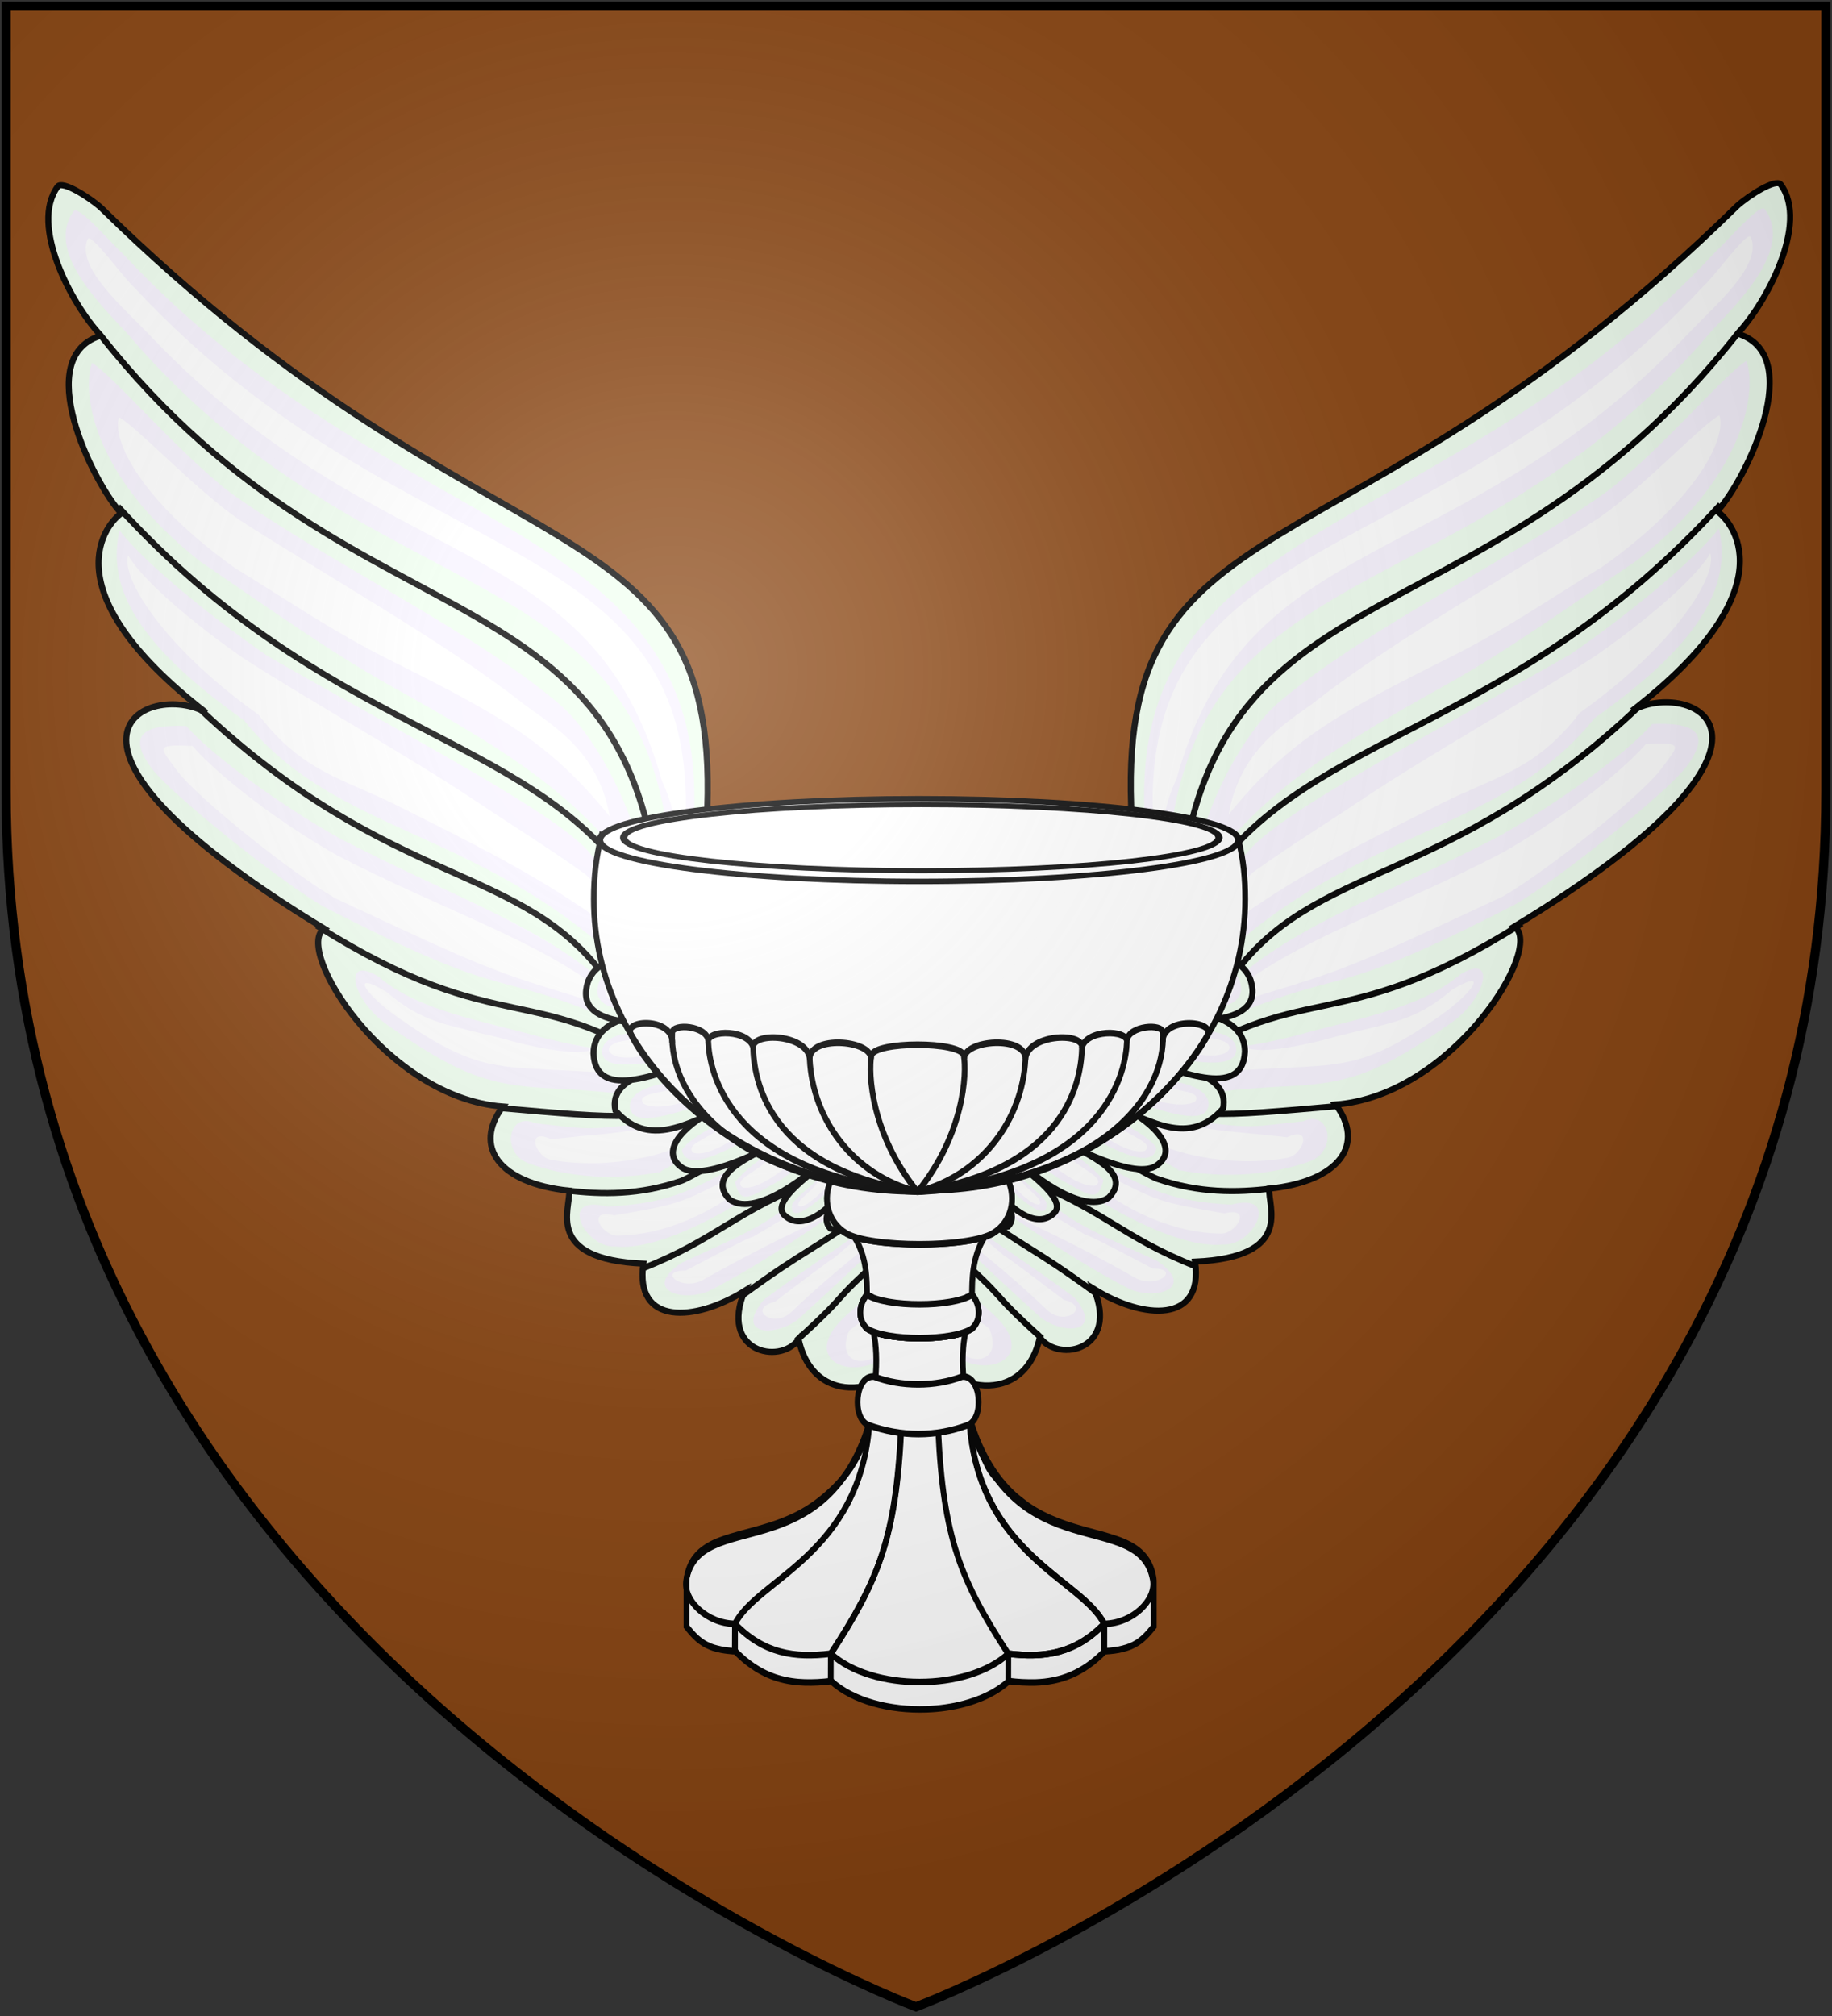 <?xml version="1.0" encoding="UTF-8" standalone="no"?>
<svg
   xmlns:dc="http://purl.org/dc/elements/1.1/"
   xmlns:cc="http://creativecommons.org/ns#"
   xmlns:rdf="http://www.w3.org/1999/02/22-rdf-syntax-ns#"
   xmlns:svg="http://www.w3.org/2000/svg"
   xmlns="http://www.w3.org/2000/svg"
   xmlns:xlink="http://www.w3.org/1999/xlink"
   xmlns:sodipodi="http://sodipodi.sourceforge.net/DTD/sodipodi-0.dtd"
   xmlns:inkscape="http://www.inkscape.org/namespaces/inkscape"
   width="600"
   height="660"
   id="svg2"
   version="1.1"
   inkscape:version="0.48.2 r9819"
   sodipodi:docname="Arlan.svg">
  <rect width="100%" height="100%" fill="#333333" stroke="none"/>
  <sodipodi:namedview
     pagecolor="#ffffff"
     bordercolor="#666666"
     borderopacity="1"
     objecttolerance="10"
     gridtolerance="10"
     guidetolerance="10"
     inkscape:pageopacity="0"
     inkscape:pageshadow="2"
     inkscape:window-width="1366"
     inkscape:window-height="715"
     id="namedview22"
     showgrid="false"
     inkscape:zoom="0.35757576"
     inkscape:cx="-463.8884"
     inkscape:cy="430.67566"
     inkscape:window-x="-8"
     inkscape:window-y="-8"
     inkscape:window-maximized="1"
     inkscape:current-layer="svg2" />
  <defs
     id="defs4">
    <radialGradient
       id="rg"
       gradientUnits="userSpaceOnUse"
       cx="220"
       cy="220"
       r="405">
      <stop
         style="stop-color:#fff;stop-opacity:.3"
         offset="0"
         id="stop7" />
      <stop
         style="stop-color:#fff;stop-opacity:.2"
         offset=".2"
         id="stop9" />
      <stop
         style="stop-color:#666;stop-opacity:.1"
         offset=".6"
         id="stop11" />
      <stop
         style="stop-color:#000;stop-opacity:.13"
         offset="1"
         id="stop13" />
    </radialGradient>
    <path
       id="shield"
       d="m2,2v257c0,286 298,398 298,398c0,0 298-112 298-398V2z" />
    <radialGradient
       id="rg-1"
       gradientUnits="userSpaceOnUse"
       cx="220"
       cy="220"
       r="405">
      <stop
         style="stop-color:#fff;stop-opacity:.3"
         offset="0"
         id="stop7-7" />
      <stop
         style="stop-color:#fff;stop-opacity:.2"
         offset=".2"
         id="stop9-4" />
      <stop
         style="stop-color:#666;stop-opacity:.1"
         offset=".6"
         id="stop11-0" />
      <stop
         style="stop-color:#000;stop-opacity:.13"
         offset="1"
         id="stop13-9" />
    </radialGradient>
    <radialGradient
       id="radialGradient3014"
       gradientUnits="userSpaceOnUse"
       cx="220"
       cy="220"
       r="405">
      <stop
         style="stop-color:#fff;stop-opacity:.3"
         offset="0"
         id="stop3016" />
      <stop
         style="stop-color:#fff;stop-opacity:.2"
         offset=".2"
         id="stop3018" />
      <stop
         style="stop-color:#666;stop-opacity:.1"
         offset=".6"
         id="stop3020" />
      <stop
         style="stop-color:#000;stop-opacity:.13"
         offset="1"
         id="stop3022" />
    </radialGradient>
    <radialGradient
       id="rg-1-1"
       gradientUnits="userSpaceOnUse"
       cx="220"
       cy="220"
       r="405">
      <stop
         style="stop-color:#fff;stop-opacity:.3"
         offset="0"
         id="stop7-7-7" />
      <stop
         style="stop-color:#fff;stop-opacity:.2"
         offset=".2"
         id="stop9-4-4" />
      <stop
         style="stop-color:#666;stop-opacity:.1"
         offset=".6"
         id="stop11-0-0" />
      <stop
         style="stop-color:#000;stop-opacity:.13"
         offset="1"
         id="stop13-9-9" />
    </radialGradient>
    <radialGradient
       id="radialGradient3159"
       gradientUnits="userSpaceOnUse"
       cx="220"
       cy="220"
       r="405">
      <stop
         style="stop-color:#fff;stop-opacity:.3"
         offset="0"
         id="stop3161" />
      <stop
         style="stop-color:#fff;stop-opacity:.2"
         offset=".2"
         id="stop3163" />
      <stop
         style="stop-color:#666;stop-opacity:.1"
         offset=".6"
         id="stop3165" />
      <stop
         style="stop-color:#000;stop-opacity:.13"
         offset="1"
         id="stop3167" />
    </radialGradient>
  </defs>
  <use
     height="1052.362"
     width="744.094"
     y="0"
     x="0"
     id="background"
     xlink:href="#shield"
     style="fill:#884411;fill-opacity:1" />
  <g
     transform="matrix(1.229,0,0,1.229,0.122,-115.851)"
     id="g3381"
     style="stroke-width:1.628;stroke-miterlimit:4;stroke-dasharray:none">
    <g
       transform="matrix(2.175,0,0,2.175,-287.025,-377.727)"
       id="g4268"
       style="stroke-width:0.748;stroke-miterlimit:4;stroke-dasharray:none">
      <g
         transform="matrix(-1,0,0,1,827.851,-0.365)"
         id="g49876-4"
         style="stroke-width:0.748;stroke-miterlimit:4;stroke-dasharray:none">
        <path
           style="fill:#f0fff0;fill-opacity:1;stroke:#000000;stroke-width:0.748;stroke-linecap:butt;stroke-linejoin:miter;stroke-miterlimit:4;stroke-opacity:1;stroke-dasharray:none"
           d="m 584.003,363.887 c -2.311,0.34 0.955,12.187 -1.4,17.581 -1.233,5.77 -11.965,9.076 -14.071,-0.281 -2.429,3.2 -9.739,1.4 -6.612,-5.961 -6.092,3.799 -13.509,4.248 -12.407,-3.335 -12.232,-0.536 -8.881,-6.774 -9.097,-8.941 -8.697,-0.901 -11.779,-5.47 -8.123,-10.302 -14.414,-1.085 -25.674,-19.377 -21.889,-21.789 -38.524,-23.429 -21.299,-30.379 -14.448,-26.443 -19.664,-15.206 -11.966,-23.396 -10.415,-24.422 -3.416,-3.652 -11.277,-19.446 -2.249,-21.828 -0.872,-2.622 -4.925,-16.327 -3.512,-15.057 48.433,47.476 76.481,34.724 74.184,75.349 -1.506,39.241 13.82,38.166 25.64,39.797"
           id="path2830-0-0-9-7"
           sodipodi:nodetypes="cccccccccccccc"
           inkscape:connector-curvature="0" />
        <path
           style="color:#000000;fill:#f8f4ff;fill-opacity:1;fill-rule:nonzero;stroke:none;stroke-width:0.748;marker:none;visibility:visible;display:inline;overflow:visible;enable-background:accumulate"
           d="m 551.465,349.176 c -4.577,-6.132 3.586,-0.677 -0.957,-2.32 -9.252,-4.278 1.184,0.932 -13.13,-2.595 -7.82,-2.198 -15.398,-3.295 -20.372,-7.557 -4.437,-2.682 -3.254,2.87 1.159,5.966 8.638,6.06 12.419,7.321 19.376,7.712 21.09,0.991 6.83,3.022 21.256,1.54 10.089,-1.036 -14.202,-7.713 -6.082,-2.434 z"
           id="rect2832-7-0-5-2-2-5-8-0-2-4"
           sodipodi:nodetypes="ccccscscc"
           inkscape:connector-curvature="0" />
        <path
           style="fill:none;stroke:#000000;stroke-width:0.748;stroke-linecap:butt;stroke-linejoin:miter;stroke-miterlimit:4;stroke-opacity:1;stroke-dasharray:none"
           d="m 547.671,324.751 c -12.45,-17.833 -37.211,-17.772 -62.536,-45.584"
           id="path2830-0-0-4-9"
           sodipodi:nodetypes="cc"
           inkscape:connector-curvature="0" />
        <path
           style="color:#000000;fill:#f8f4ff;fill-opacity:1;fill-rule:nonzero;stroke:none;stroke-width:0.748;marker:none;visibility:visible;display:inline;overflow:visible;enable-background:accumulate"
           d="m 564.452,356.215 c -5.941,-4.821 -1.288,-3.375 -6.095,-3.853 -10.019,-1.876 6.282,2.146 -8.46,2.239 -7.544,1.104 -7.586,0.727 -13.671,0.088 -3.242,-1.511 -4.25,3.672 -0.747,4.923 9.953,3.556 19.274,0.054 15.772,1.188 10.879,-6.055 -0.607,-0.893 13.014,-5.869 9.527,-3.48 -15.66,-3.992 -6.493,-0.867 z"
           id="rect2832-7-0-5-2-2-5-8-0-2-6-2"
           sodipodi:nodetypes="ccccscscc"
           inkscape:connector-curvature="0" />
        <path
           style="fill:none;stroke:#000000;stroke-width:0.748;stroke-linecap:butt;stroke-linejoin:miter;stroke-miterlimit:4;stroke-opacity:1;stroke-dasharray:none"
           d="m 555.139,351.434 c -4.496,3.05 -7.95,2.742 -23.399,1.378"
           id="path2830-0-0-4-3-2-1-4"
           sodipodi:nodetypes="cc"
           inkscape:connector-curvature="0" />
        <path
           style="color:#000000;fill:#ffffff;fill-opacity:1;fill-rule:nonzero;stroke:none;stroke-width:0.748;marker:none;visibility:visible;display:inline;overflow:visible;enable-background:accumulate"
           d="m 550.872,355.191 c -7.544,1.104 -6.207,0.727 -12.637,1.467 -3.242,-1.511 -1.931,2.173 -0.058,2.51 7.964,1.434 14.738,-1.225 14.738,-1.225 20.192,-2.737 1.873,-5.078 4.798,-3.978 2.629,0.099 -4.213,1.094 -6.841,1.225 z"
           id="rect2832-7-0-5-2-2-5-8-0-2-6-8-8"
           sodipodi:nodetypes="ccsccc"
           inkscape:connector-curvature="0" />
        <path
           inkscape:transform-center-y="-5.574983"
           inkscape:transform-center-x="-14.403221"
           style="color:#000000;fill:#f0fff0;fill-opacity:1;fill-rule:nonzero;stroke:#000000;stroke-width:0.748;stroke-linecap:butt;stroke-linejoin:miter;stroke-miterlimit:4;stroke-opacity:1;stroke-dasharray:none;stroke-dashoffset:0;marker:none;visibility:visible;display:inline;overflow:visible;enable-background:accumulate"
           d="m 560.86,352.329 -2.922,-5.682 -8.418,2.106 c -2.212,0.705 -3.942,2.139 -3.438,4.388 4.523,5.145 9.803,0.787 14.779,-0.812 z"
           id="rect2832-7-0-1-5-7-7-8-7"
           sodipodi:nodetypes="ccccc"
           inkscape:connector-curvature="0" />
        <path
           style="color:#000000;fill:#f8f4ff;fill-opacity:1;fill-rule:nonzero;stroke:none;stroke-width:0.748;marker:none;visibility:visible;display:inline;overflow:visible;enable-background:accumulate"
           d="m 549.942,341.479 c -2.647,-8.554 -2.752,-2.646 -6.784,-5.307 -7.993,-6.325 -17.75,-9.572 -30.84,-16.354 -7.088,-3.968 -15.565,-10.057 -18.82,-13.777 -4.68,-0.186 -7.487,0.775 -4.284,5.11 2.4,3.248 15.791,13.945 21.126,17.017 24.293,12.489 19.655,7.064 36.425,14.405 9.291,4.067 -3.481,-8.129 3.177,-1.094 z"
           id="rect2832-7-0-5-2-2-5-8-0-5"
           sodipodi:nodetypes="ccccscsc"
           inkscape:connector-curvature="0" />
        <path
           style="color:#000000;fill:#ffffff;fill-opacity:1;fill-rule:nonzero;stroke:none;stroke-width:0.748;marker:none;visibility:visible;display:inline;overflow:visible;enable-background:accumulate"
           d="m 551.113,349.007 c -4.577,-6.132 3.586,-0.677 -0.957,-2.32 -9.252,-4.278 -1.918,1.622 -16.232,-1.906 -7.82,-2.198 -10.917,-1.917 -15.891,-6.178 -4.437,-2.682 -2.909,0.112 1.504,3.208 8.638,6.06 11.729,5.943 18.687,6.333 21.09,0.991 -3.167,0.954 11.26,-0.528 10.089,-1.036 -5.239,-3.577 2.881,1.703 z"
           id="rect2832-7-0-5-2-2-5-8-0-2-3-2"
           sodipodi:nodetypes="ccccscscc"
           inkscape:connector-curvature="0" />
        <path
           style="fill:none;stroke:#000000;stroke-width:0.748;stroke-linecap:butt;stroke-linejoin:miter;stroke-miterlimit:4;stroke-opacity:1;stroke-dasharray:none"
           d="m 554.22,349.348 c -18.103,-12.849 -21.589,-4.298 -44.734,-18.86"
           id="path2830-0-0-4-3-2-0"
           sodipodi:nodetypes="cc"
           inkscape:connector-curvature="0" />
        <path
           inkscape:transform-center-y="0.080094628"
           inkscape:transform-center-x="-15.101658"
           style="color:#000000;fill:#f0fff0;fill-opacity:1;fill-rule:nonzero;stroke:#000000;stroke-width:0.748;stroke-linecap:butt;stroke-linejoin:miter;stroke-miterlimit:4;stroke-opacity:1;stroke-dasharray:none;stroke-dashoffset:0;marker:none;visibility:visible;display:inline;overflow:visible;enable-background:accumulate"
           d="m 557.354,346.611 -1.654,-4.769 0.166,-0.648 c -2.32,-0.081 -12.432,-0.813 -12.465,4.974 0.288,6.035 8.404,2.259 13.952,0.443 z"
           id="rect2832-7-0-1-5-7-7-0"
           sodipodi:nodetypes="ccccc"
           inkscape:connector-curvature="0" />
        <path
           inkscape:transform-center-y="0.77502361"
           inkscape:transform-center-x="-10.880031"
           style="color:#000000;fill:#f8f4ff;fill-opacity:1;fill-rule:nonzero;stroke:none;stroke-width:0.748;marker:none;visibility:visible;display:inline;overflow:visible;enable-background:accumulate"
           d="m 554.588,346.592 -0.755,-2.491 0.182,-0.318 c -1.682,-0.161 -8.978,-1.052 -9.547,1.866 -0.359,3.059 5.908,1.573 10.12,0.943 z"
           id="rect2832-7-0-1-5-7-7-4-2-7-24"
           sodipodi:nodetypes="ccccc"
           inkscape:connector-curvature="0" />
        <path
           style="fill:none;stroke:#000000;stroke-width:0.748;stroke-linecap:butt;stroke-linejoin:miter;stroke-miterlimit:4;stroke-opacity:1;stroke-dasharray:none"
           d="m 545.208,337.359 c -10.27,-14.71 -26.357,-10.969 -50.157,-33.518"
           id="path2830-0-0-4-3-4"
           sodipodi:nodetypes="cc"
           inkscape:connector-curvature="0" />
        <path
           style="color:#000000;fill:#ffffff;fill-opacity:1;fill-rule:nonzero;stroke:none;stroke-width:0.748;marker:none;visibility:visible;display:inline;overflow:visible;enable-background:accumulate"
           d="m 549.659,341.848 c -2.647,-8.554 -1.028,-0.577 -5.06,-3.239 -7.993,-6.325 -19.473,-9.917 -32.564,-16.699 -7.088,-3.968 -14.531,-9.713 -17.786,-13.433 -4.68,-0.186 -4.04,0.086 -1.871,3.042 2.39,3.256 14.068,12.566 19.402,15.638 20.846,9.731 18.965,8.787 35.046,13.716 9.697,2.972 -3.826,-6.061 2.832,0.974 z"
           id="rect2832-7-0-5-2-2-5-8-0-3-8"
           sodipodi:nodetypes="ccccscsc"
           inkscape:connector-curvature="0" />
        <path
           style="color:#000000;fill:#f8f4ff;fill-opacity:1;fill-rule:nonzero;stroke:none;stroke-width:0.748;marker:none;visibility:visible;display:inline;overflow:visible;enable-background:accumulate"
           d="m 551.33,339.754 c -1.551,-7.322 0.014,-21.232 -3.821,-13.575 -0.298,0.594 -2.502,-2.6 -4.361,-4.335 -3.601,-4.759 -21.89,-14.193 -39.653,-24.355 -6.696,-4.599 -15.073,-11.366 -18.173,-15.397 -1.378,6.212 1.025,13.207 15.265,23.246 12.037,15.152 31.868,13.076 50.742,34.416 z"
           id="rect2832-7-0-5-2-2-5-8-7-5"
           sodipodi:nodetypes="csccccc"
           inkscape:connector-curvature="0" />
        <path
           inkscape:transform-center-y="4.894037"
           inkscape:transform-center-x="-13.89953"
           style="color:#000000;fill:#f0fff0;fill-opacity:1;fill-rule:nonzero;stroke:#000000;stroke-width:0.748;stroke-linecap:butt;stroke-linejoin:miter;stroke-miterlimit:4;stroke-opacity:1;stroke-dasharray:none;stroke-dashoffset:0;marker:none;visibility:visible;display:inline;overflow:visible;enable-background:accumulate"
           d="m 555.67,342.591 0.074,-5.047 0.377,-0.552 c -2.153,-0.869 -11.407,-5.01 -13.414,0.418 -1.79,5.771 7.127,4.994 12.962,5.181 z"
           id="rect2832-7-0-1-5-7-7-4-6"
           sodipodi:nodetypes="ccccc"
           inkscape:connector-curvature="0" />
        <path
           inkscape:transform-center-y="3.3958951"
           inkscape:transform-center-x="-10.238559"
           style="color:#000000;fill:#f8f4ff;fill-opacity:1;fill-rule:nonzero;stroke:none;stroke-width:0.748;marker:none;visibility:visible;display:inline;overflow:visible;enable-background:accumulate"
           d="m 553.587,341.115 0.055,-3.502 0.278,-0.383 c -1.586,-0.603 -8.403,-3.476 -9.881,0.29 -1.319,4.004 5.25,3.465 9.548,3.595 z"
           id="rect2832-7-0-1-5-7-7-4-2-0"
           sodipodi:nodetypes="ccccc"
           inkscape:connector-curvature="0" />
        <path
           style="fill:none;stroke:#000000;stroke-width:0.748;stroke-linecap:butt;stroke-linejoin:miter;stroke-miterlimit:4;stroke-opacity:1;stroke-dasharray:none"
           d="m 561.35,357.871 c -1.068,0.514 -6.167,3.521 -7.198,3.876 -5.083,1.752 -9.717,1.706 -13.992,1.184"
           id="path2830-0-0-4-3-2-1-3-2"
           sodipodi:nodetypes="csc"
           inkscape:connector-curvature="0" />
        <path
           inkscape:transform-center-y="-1.024495"
           inkscape:transform-center-x="-3.9179364"
           style="fill:none;stroke:#000000;stroke-width:0.748;stroke-linecap:butt;stroke-linejoin:miter;stroke-miterlimit:4;stroke-opacity:1;stroke-dasharray:none"
           d="m 578.524,364.395 c -8.914,6.362 -8.804,5.505 -16.777,11.315"
           id="path2830-0-0-4-3-2-1-1-0-9"
           sodipodi:nodetypes="cc"
           inkscape:connector-curvature="0" />
        <path
           inkscape:transform-center-y="-1.435725"
           inkscape:transform-center-x="-3.7866164"
           style="fill:none;stroke:#000000;stroke-width:0.748;stroke-linecap:butt;stroke-linejoin:miter;stroke-miterlimit:4;stroke-opacity:1;stroke-dasharray:none"
           d="m 579.735,370.22 c -8.186,7.275 -4.158,4.457 -11.467,11.083"
           id="path2830-0-0-4-3-2-1-1-03-8"
           sodipodi:nodetypes="cc"
           inkscape:connector-curvature="0" />
        <path
           inkscape:transform-center-x="-4.0496664"
           style="fill:none;stroke:#000000;stroke-width:0.748;stroke-linecap:butt;stroke-linejoin:miter;stroke-miterlimit:4;stroke-opacity:1;stroke-dasharray:none"
           d="m 570.907,361.569 c -10.234,3.9 -12.346,7.314 -21.529,10.918"
           id="path2830-0-0-4-3-2-1-1-1"
           sodipodi:nodetypes="cc"
           inkscape:connector-curvature="0" />
        <path
           style="color:#000000;fill:#f8f4ff;fill-opacity:1;fill-rule:nonzero;stroke:none;stroke-width:0.748;marker:none;visibility:visible;display:inline;overflow:visible;enable-background:accumulate"
           d="m 578.65,360.158 c -7.422,1.861 2.911,-1.56 -2.654,-1.935 -7.511,6.89 10.398,-0.704 7.01,2.041 -3.643,6.698 -7.67,7.848 -18.71,16.016 -3.629,4.278 1.104,4.692 4.099,2.487 7.258,-6.509 17.192,-16.275 17.192,-16.275 0,0 7.264,3.876 -5.14,-0.998 -1.683,-0.662 -9.184,3.952 -1.178,-1.722 z"
           id="rect2832-7-0-5-2-2-5-8-0-2-6-9-5-2-8"
           sodipodi:nodetypes="ccccccscc"
           inkscape:connector-curvature="0" />
        <path
           style="color:#000000;fill:#f8f4ff;fill-opacity:1;fill-rule:nonzero;stroke:none;stroke-width:0.748;marker:none;visibility:visible;display:inline;overflow:visible;enable-background:accumulate"
           d="m 572.201,360.046 c -7.65,-0.156 3.219,-0.739 -2.052,-2.565 -9.059,4.672 4.59,2.095 0.599,3.852 -5.276,5.504 -6.631,5.878 -16.636,10.493 -4.627,3.173 -0.169,4.817 3.301,3.477 8.715,-4.371 19.688,-12.626 19.688,-12.626 0,0 7.168,7.095 -3.517,-0.87 -1.45,-1.081 -9.9,1.398 -0.684,-1.972 z"
           id="rect2832-7-0-5-2-2-5-8-0-2-6-9-5-9"
           sodipodi:nodetypes="ccccccscc"
           inkscape:connector-curvature="0" />
        <path
           style="color:#000000;fill:#f8f4ff;fill-opacity:1;fill-rule:nonzero;stroke:none;stroke-width:0.748;marker:none;visibility:visible;display:inline;overflow:visible;enable-background:accumulate"
           d="m 569.721,357.937 c -7.237,-2.485 -0.202,0.525 -4.664,-2.823 -10.053,1.683 10.538,-0.795 -3.273,4.361 -6.705,3.63 -9.258,5.025 -16.709,5.433 -6.165,-1.605 -2.722,5.097 0.991,4.88 7.534,0.785 20.854,-9.075 20.854,-9.075 0,0 -8.681,5.44 2.4,-1.966 8.432,-5.636 -13.911,-1.616 -4.228,-1.833 z"
           id="rect2832-7-0-5-2-2-5-8-0-2-6-9-8"
           sodipodi:nodetypes="ccccccscc"
           inkscape:connector-curvature="0" />
        <path
           style="color:#000000;fill:#ffffff;fill-opacity:1;fill-rule:nonzero;stroke:none;stroke-width:0.748;marker:none;visibility:visible;display:inline;overflow:visible;enable-background:accumulate"
           d="m 569.973,364.451 c -14.024,8.218 0.156,0.135 -15.275,8.289 -3.577,-0.03 -0.503,2.65 2.195,1.102 8.324,-4.776 17.909,-8.993 17.909,-8.993 -0.169,-1.385 -5.236,-2.77 -2.118,-2.982 2.433,-1.001 -0.373,1.375 -2.71,2.584 z"
           id="rect2832-7-0-5-2-2-5-8-0-2-6-8-7-7-7"
           sodipodi:nodetypes="ccsccc"
           inkscape:connector-curvature="0" />
        <path
           style="color:#000000;fill:#ffffff;fill-opacity:1;fill-rule:nonzero;stroke:none;stroke-width:0.748;marker:none;visibility:visible;display:inline;overflow:visible;enable-background:accumulate"
           d="m 560.291,361.31 c -6.343,3.186 -6.134,3.254 -14.379,4.668 -3.468,-0.877 -1.49,2.496 0.413,2.477 8.091,-0.082 14.593,-5.34 14.593,-5.34 19.323,-6.467 0.544,-3.96 3.624,-3.427 2.601,-0.395 -1.693,1.002 -4.25,1.622 z"
           id="rect2832-7-0-5-2-2-5-8-0-2-6-8-7-2"
           sodipodi:nodetypes="ccsccc"
           inkscape:connector-curvature="0" />
        <path
           inkscape:transform-center-y="-11.549998"
           inkscape:transform-center-x="-11.024998"
           style="color:#000000;fill:#f0fff0;fill-opacity:1;fill-rule:nonzero;stroke:#000000;stroke-width:0.748;stroke-linecap:butt;stroke-linejoin:miter;stroke-miterlimit:4;stroke-opacity:1;stroke-dasharray:none;stroke-dashoffset:0;marker:none;visibility:visible;display:inline;overflow:visible;enable-background:accumulate"
           d="m 580.064,357.838 -5.461,-0.157 3.415,1.524 c -1.668,1.615 -7.788,6.101 -5.587,8.391 3.674,1.052 8.935,-1.967 7.633,-9.758 z"
           id="rect2832-7-0-1-5-7-0-3-6"
           sodipodi:nodetypes="ccccc"
           inkscape:connector-curvature="0" />
        <path
           style="color:#000000;fill:#f8f4ff;fill-opacity:1;fill-rule:nonzero;stroke:none;stroke-width:0.748;marker:none;visibility:visible;display:inline;overflow:visible;enable-background:accumulate"
           d="m 587.692,364.186 c -7.422,1.861 0.527,2.775 -5.038,2.4 -7.511,6.89 2.378,1.03 -1.01,3.775 -3.638,6.692 3.192,-1.587 -7.438,7.996 -6.664,6.229 3.489,8.811 6.484,2.92 7.692,-8.027 2.019,-11.073 2.019,-11.073 0,0 1.845,7.127 -0.805,-2.949 -0.46,-1.749 -2.898,6.987 5.108,1.312 z"
           id="rect2832-7-0-5-2-2-5-8-0-2-6-9-5-2-4-6"
           sodipodi:nodetypes="ccccccscc"
           inkscape:connector-curvature="0" />
        <path
           style="color:#000000;fill:#ffffff;fill-opacity:1;fill-rule:nonzero;stroke:none;stroke-width:0.748;marker:none;visibility:visible;display:inline;overflow:visible;enable-background:accumulate"
           d="m 583.899,371.435 c -13.153,10.868 5.01,-2.148 -9.178,8.656 -1.581,3.772 1.708,4.761 3.948,2.602 6.911,-6.659 6.046,-5.498 6.046,-5.498 -0.501,-1.302 -3.167,-0.55 -0.195,-1.514 2.116,-1.563 1.351,-5.987 -0.621,-4.246 z"
           id="rect2832-7-0-5-2-2-5-8-0-2-6-8-7-7-4-9-9"
           sodipodi:nodetypes="ccsccc"
           inkscape:connector-curvature="0" />
        <path
           inkscape:transform-center-y="-11.549998"
           inkscape:transform-center-x="-11.024998"
           style="color:#000000;fill:#f0fff0;fill-opacity:1;fill-rule:nonzero;stroke:#000000;stroke-width:0.748;stroke-linecap:butt;stroke-linejoin:miter;stroke-miterlimit:4;stroke-opacity:1;stroke-dasharray:none;stroke-dashoffset:0;marker:none;visibility:visible;display:inline;overflow:visible;enable-background:accumulate"
           d="m 575.064,361.588 -6.211,-5.657 3.415,3.024 c -1.668,1.615 -7.038,5.101 -5.587,6.891 1.924,2.052 5.185,0.283 8.383,-4.258 z"
           id="rect2832-7-0-1-5-7-0-33"
           sodipodi:nodetypes="ccccc"
           inkscape:connector-curvature="0" />
        <path
           style="color:#000000;fill:#ffffff;fill-opacity:1;fill-rule:nonzero;stroke:none;stroke-width:0.748;marker:none;visibility:visible;display:inline;overflow:visible;enable-background:accumulate"
           d="m 579.278,365.834 c -13.153,10.868 0.528,-0.08 -13.66,10.724 -3.477,0.842 -0.188,3.382 2.053,1.223 6.911,-6.659 15.698,-12.91 15.698,-12.91 -0.501,-1.302 -1.961,-1.067 1.011,-2.032 2.116,-1.563 -3.13,1.252 -5.102,2.993 z"
           id="rect2832-7-0-5-2-2-5-8-0-2-6-8-7-7-4-2"
           sodipodi:nodetypes="ccsccc"
           inkscape:connector-curvature="0" />
        <path
           inkscape:transform-center-y="-11.549998"
           inkscape:transform-center-x="-11.024998"
           style="color:#000000;fill:#f0fff0;fill-opacity:1;fill-rule:nonzero;stroke:#000000;stroke-width:0.748;stroke-linecap:butt;stroke-linejoin:miter;stroke-miterlimit:4;stroke-opacity:1;stroke-dasharray:none;stroke-dashoffset:0;marker:none;visibility:visible;display:inline;overflow:visible;enable-background:accumulate"
           d="m 570.712,360.036 -6.211,-5.407 1.665,2.024 c -1.668,1.615 -9.538,3.851 -6.087,7.391 3.471,2.401 10.633,-4.008 10.633,-4.008 z"
           id="rect2832-7-0-1-5-7-2"
           sodipodi:nodetypes="ccccc"
           inkscape:connector-curvature="0" />
        <path
           inkscape:transform-center-y="-0.84129916"
           inkscape:transform-center-x="-10.97115"
           style="color:#000000;fill:#f8f4ff;fill-opacity:1;fill-rule:nonzero;stroke:none;stroke-width:0.748;marker:none;visibility:visible;display:inline;overflow:visible;enable-background:accumulate"
           d="m 557.998,351.989 -1.114,-2.352 0.133,-0.342 c -1.688,0.09 -9.035,0.285 -9.167,3.255 0.096,3.079 6.076,0.684 10.148,-0.561 z"
           id="rect2832-7-0-1-5-7-7-4-2-7-9-7"
           sodipodi:nodetypes="ccccc"
           inkscape:connector-curvature="0" />
        <path
           inkscape:transform-center-y="-0.40943017"
           inkscape:transform-center-x="-6.6182494"
           style="color:#000000;fill:#ffffff;fill-opacity:1;fill-rule:nonzero;stroke:none;stroke-width:0.748;marker:none;visibility:visible;display:inline;overflow:visible;enable-background:accumulate"
           d="m 555.547,352.075 -1.208,-2.33 0.005,-0.328 c -0.643,1.863 -5.927,1.208 -4.868,2.844 1.721,1.057 5.409,-0.314 7.278,-0.703 z"
           id="rect2832-7-0-1-5-7-7-4-2-5-9-8"
           sodipodi:nodetypes="cccccc"
           inkscape:connector-curvature="0" />
        <path
           inkscape:transform-center-y="-10.978006"
           inkscape:transform-center-x="-11.5706"
           style="color:#000000;fill:#f0fff0;fill-opacity:1;fill-rule:nonzero;stroke:#000000;stroke-width:0.748;stroke-linecap:butt;stroke-linejoin:miter;stroke-miterlimit:4;stroke-opacity:1;stroke-dasharray:none;stroke-dashoffset:0;marker:none;visibility:visible;display:inline;overflow:visible;enable-background:accumulate"
           d="m 567.287,358.405 -5.845,-6.742 -3.093,1.283 c -4.252,2.273 -6.773,5.275 -4.17,7.141 2.603,1.865 10.294,-2.212 13.601,-3.916 z"
           id="rect2832-7-0-1-5-7-6-9"
           sodipodi:nodetypes="ccczcc"
           inkscape:connector-curvature="0" />
        <path
           inkscape:transform-center-y="-2.7926958"
           inkscape:transform-center-x="-10.75371"
           style="color:#000000;fill:#f8f4ff;fill-opacity:1;fill-rule:nonzero;stroke:none;stroke-width:0.748;marker:none;visibility:visible;display:inline;overflow:visible;enable-background:accumulate"
           d="m 564.132,355.678 -1.506,-2.123 0.071,-0.36 c -1.646,0.382 -7.41,2.93 -8.462,4.799 0.63,3.015 6.102,-0.383 9.897,-2.316 z"
           id="rect2832-7-0-1-5-7-7-4-2-7-2-1"
           sodipodi:nodetypes="cccccc"
           inkscape:connector-curvature="0" />
        <path
           inkscape:transform-center-y="-4.5343624"
           inkscape:transform-center-x="-10.09716"
           style="color:#000000;fill:#f8f4ff;fill-opacity:1;fill-rule:nonzero;stroke:none;stroke-width:0.748;marker:none;visibility:visible;display:inline;overflow:visible;enable-background:accumulate"
           d="m 578.05,362.211 -0.402,-0.073 -0.952,-0.453 c -1.102,1.058 -2.906,3.102 -3.367,3.94 -0.284,1.955 4.46,-0.166 6.496,-3.234 z"
           id="rect2832-7-0-1-5-7-7-4-2-7-2-8-2-5-9"
           sodipodi:nodetypes="cccccc"
           inkscape:connector-curvature="0" />
        <path
           inkscape:transform-center-y="-3.0354068"
           inkscape:transform-center-x="-5.9903511"
           style="color:#000000;fill:#ffffff;fill-opacity:1;fill-rule:nonzero;stroke:none;stroke-width:0.748;marker:none;visibility:visible;display:inline;overflow:visible;enable-background:accumulate"
           d="m 579.265,361.803 -1.861,-0.512 -0.145,-0.294 c 0.277,1.951 -3.519,4.294 -3.037,4.751 2.014,0.157 4.499,-3.435 5.985,-4.633 z"
           id="rect2832-7-0-1-5-7-7-4-2-5-9-1-59-7"
           sodipodi:nodetypes="cccccc"
           inkscape:connector-curvature="0" />
        <path
           inkscape:transform-center-y="-4.5343624"
           inkscape:transform-center-x="-10.09716"
           style="color:#000000;fill:#f8f4ff;fill-opacity:1;fill-rule:nonzero;stroke:none;stroke-width:0.748;marker:none;visibility:visible;display:inline;overflow:visible;enable-background:accumulate"
           d="m 573.549,360.671 -0.292,-0.199 -1.291,0.181 c -1.102,1.058 -3.768,3.102 -4.229,3.94 -0.284,1.955 1.33,1.578 6.172,-3.241 z"
           id="rect2832-7-0-1-5-7-7-4-2-7-2-8-2-8"
           sodipodi:nodetypes="cccccc"
           inkscape:connector-curvature="0" />
        <path
           inkscape:transform-center-y="-3.1024272"
           inkscape:transform-center-x="-10.68734"
           style="color:#000000;fill:#f8f4ff;fill-opacity:1;fill-rule:nonzero;stroke:none;stroke-width:0.748;marker:none;visibility:visible;display:inline;overflow:visible;enable-background:accumulate"
           d="m 569.315,359.508 -3.1,-1.757 -0.718,0.186 c -1.25,0.877 -3.423,2.296 -4.761,3.962 0.716,2.996 1.893,1.754 5.63,-0.288 z"
           id="rect2832-7-0-1-5-7-7-4-2-7-2-8-25"
           sodipodi:nodetypes="cccccc"
           inkscape:connector-curvature="0" />
        <path
           inkscape:transform-center-y="-2.5397958"
           inkscape:transform-center-x="-6.2492874"
           style="color:#000000;fill:#ffffff;fill-opacity:1;fill-rule:nonzero;stroke:none;stroke-width:0.748;marker:none;visibility:visible;display:inline;overflow:visible;enable-background:accumulate"
           d="m 567.084,359.141 -1.8,-0.698 -0.115,-0.307 c 0.077,1.969 -5.083,3.279 -3.502,4.419 1.988,0.36 4.925,-2.258 6.525,-3.299 z"
           id="rect2832-7-0-1-5-7-7-4-2-5-9-1-0"
           sodipodi:nodetypes="cccccc"
           inkscape:connector-curvature="0" />
        <path
           inkscape:transform-center-y="-2.1287621"
           inkscape:transform-center-x="-6.4044877"
           style="color:#000000;fill:#ffffff;fill-opacity:1;fill-rule:nonzero;stroke:none;stroke-width:0.748;marker:none;visibility:visible;display:inline;overflow:visible;enable-background:accumulate"
           d="m 561.411,356.388 -1.83,-1.882 -0.09,-0.315 c -0.077,1.969 -5.325,2.869 -3.838,4.13 1.953,0.515 5.088,-1.864 6.764,-2.777 z"
           id="rect2832-7-0-1-5-7-7-4-2-5-9-4-3"
           sodipodi:nodetypes="cccccc"
           inkscape:connector-curvature="0" />
        <path
           style="fill:#f0fff0;fill-opacity:1;stroke:#000000;stroke-width:0.748;stroke-linecap:butt;stroke-linejoin:miter;stroke-miterlimit:4;stroke-opacity:1;stroke-dasharray:none"
           d="m 582.509,361.887 c -6.455,0.949 -14.457,-0.739 -21.346,-5.596 -3.147,-2.459 -6.515,-4.956 -7.989,-8.49 -0.82,-2.009 -1.15,-4.197 -1.366,-6.363 -0.23,-2.374 0.002,-5.102 -0.023,-7.357 -0.635,-49.889 -36.297,-34.682 -68.841,-75.967 -3.416,-3.652 -8.69,-13.382 -5.194,-18.147 0.574,-0.782 3.91,1.345 5.324,2.614 48.433,47.476 76.481,34.724 74.184,75.349 -1.506,39.241 13.82,38.166 25.64,39.797"
           id="path2830-0-0-93"
           sodipodi:nodetypes="ccccccsccc"
           inkscape:connector-curvature="0" />
        <path
           style="color:#000000;fill:#ffffff;fill-opacity:1;fill-rule:nonzero;stroke:none;stroke-width:0.748;marker:none;visibility:visible;display:inline;overflow:visible;enable-background:accumulate"
           d="m 548.913,333.331 c -1.878,-3.803 -4.078,-6.838 -6.503,-9.125 -4.408,-3.161 -8.865,-5.907 -12.997,-8.679 -9.056,-6.062 -20.722,-12.492 -29.003,-17.853 -5.551,-3.852 -12.103,-9.245 -14.029,-12.535 -0.894,2.658 4.179,11.12 15.98,19.524 5.416,7.043 10.215,7.744 16.982,11.119 14.12,7.043 20.204,10.3 29.569,17.549 z"
           id="rect2832-7-0-5-2-2-5-8-1-9-0"
           sodipodi:nodetypes="ccccccsc"
           inkscape:connector-curvature="0" />
        <g
           transform="matrix(0.456,0,0,0.456,127.937,158.739)"
           id="g2663-7"
           style="stroke-width:1.641;stroke-miterlimit:4;stroke-dasharray:none" />
        <path
           style="fill:#f8f4ff;fill-opacity:1;stroke:none"
           d="m 583.38,360.524 c -6.455,0.949 -13.675,0.043 -20.565,-4.814 -3.147,-2.459 -6.358,-4.643 -7.832,-8.177 -0.82,-2.009 -1.306,-4.041 -1.522,-6.207 -0.23,-2.374 -0.467,-5.727 -0.493,-7.982 2.535,-50.945 -34.35,-37.351 -66.808,-75.498 -3.416,-3.652 -9.941,-10.098 -6.445,-14.863 0.574,-0.782 4.567,3.908 5.98,5.178 33.433,35.976 72.571,32.16 69.931,70.283 -1.506,39.241 15.541,38.948 27.36,40.579"
           id="path2830-0-0-6-6"
           sodipodi:nodetypes="ccccccsccc"
           inkscape:connector-curvature="0" />
        <path
           style="fill:#ffffff;fill-opacity:1;stroke:none"
           d="m 583.582,360.209 c -6.455,0.949 -14.12,-1.298 -19.772,-4.741 -3.147,-2.459 -3.957,-1.876 -6.845,-6.823 -0.82,-2.009 -2.233,-3.51 -2.449,-5.677 -0.23,-2.374 -0.321,-5.684 -0.346,-7.939 -0.355,-8.703 0.528,-16.19 -2.385,-22.246 -8.587,-30.99 -34.01,-24.634 -62.423,-54.252 -3.416,-3.652 -9.441,-8.598 -7.945,-12.113 0.38,-0.892 4.317,4.658 5.73,5.928 33.433,35.976 70.071,28.91 67.431,67.033 -0.866,39.721 13.963,37.587 29.36,41.079"
           id="path2830-0-0-6-0-7"
           sodipodi:nodetypes="cccccccsccc"
           inkscape:connector-curvature="0" />
        <path
           style="color:#000000;fill:#f8f4ff;fill-opacity:1;fill-rule:nonzero;stroke:none;stroke-width:0.748;marker:none;visibility:visible;display:inline;overflow:visible;enable-background:accumulate"
           d="m 550.168,326.296 c -1.397,-10.504 -7.089,-19.511 -10.699,-22.721 -10.698,-9.2 -28.531,-17.49 -40.517,-26.073 -6.448,-4.941 -14.347,-14.343 -16.999,-15.932 -1.177,3.205 -0.418,13.572 13.282,24.337 7.515,5.087 15.505,10.866 23.42,15.277 16.519,9.204 23.201,13.847 31.513,25.112 z"
           id="rect2832-7-0-5-2-2-5-8-8"
           sodipodi:nodetypes="cccccsc"
           inkscape:connector-curvature="0" />
        <path
           style="color:#000000;fill:#ffffff;fill-opacity:1;fill-rule:nonzero;stroke:none;stroke-width:0.748;marker:none;visibility:visible;display:inline;overflow:visible;enable-background:accumulate"
           d="m 545.386,317.12 c -1.476,-8.555 -7.889,-11.621 -11.009,-14.141 -9.238,-7.212 -24.09,-15.536 -34.391,-22.205 -5.551,-3.852 -12.448,-11.313 -14.718,-12.535 -0.894,2.658 2.455,10.086 14.256,18.49 6.45,3.94 11.939,7.744 18.705,11.119 14.12,7.043 19.859,10.3 27.156,19.273 z"
           id="rect2832-7-0-5-2-2-5-8-1-0"
           sodipodi:nodetypes="cccccsc"
           inkscape:connector-curvature="0" />
        <path
           inkscape:transform-center-y="2.5448005"
           inkscape:transform-center-x="-5.8378578"
           style="color:#000000;fill:#ffffff;fill-opacity:1;fill-rule:nonzero;stroke:none;stroke-width:0.748;marker:none;visibility:visible;display:inline;overflow:visible;enable-background:accumulate"
           d="m 550.337,340.252 0.031,-2.624 0.158,-0.287 c -0.904,-0.452 -4.791,-2.605 -5.634,0.218 -0.752,3.001 2.994,2.597 5.444,2.694 z"
           id="rect2832-7-0-1-5-7-7-4-2-5-8"
           sodipodi:nodetypes="ccccc"
           inkscape:connector-curvature="0" />
        <path
           inkscape:transform-center-y="0.082403947"
           inkscape:transform-center-x="-6.5937364"
           style="color:#000000;fill:#ffffff;fill-opacity:1;fill-rule:nonzero;stroke:none;stroke-width:0.748;marker:none;visibility:visible;display:inline;overflow:visible;enable-background:accumulate"
           d="m 551.364,345.96 -0.986,-0.984 0.035,-0.132 c -1.009,-0.737 -5.426,-0.347 -5.112,0.963 0.58,1.351 4.088,0.824 6.063,0.154 z"
           id="rect2832-7-0-1-5-7-7-4-2-5-4-4"
           sodipodi:nodetypes="cccccc"
           inkscape:connector-curvature="0" />
        <path
           inkscape:transform-center-y="-1.5566306"
           inkscape:transform-center-x="-2.9359101"
           style="color:#000000;fill:#ffffff;fill-opacity:1;fill-rule:nonzero;stroke:none;stroke-width:0.748;marker:none;visibility:visible;display:inline;overflow:visible;enable-background:accumulate"
           d="m 571.833,362.089 -0.846,-0.428 -0.054,-0.188 c 0.036,1.207 -3.078,2.699 -2.335,3.398 0.934,0.221 3.003,-2.073 3.755,-2.712 z"
           id="rect2832-7-0-1-5-7-7-4-2-5-9-1-5-4"
           sodipodi:nodetypes="cccccc"
           inkscape:connector-curvature="0" />
      </g>
      <g
         id="g4215"
         style="stroke-width:0.748;stroke-miterlimit:4;stroke-dasharray:none">
        <path
           style="fill:#f0fff0;fill-opacity:1;stroke:#000000;stroke-width:0.748;stroke-linecap:butt;stroke-linejoin:miter;stroke-miterlimit:4;stroke-opacity:1;stroke-dasharray:none"
           d="m 245.243,363.77 c -2.311,0.34 0.955,12.187 -1.4,17.581 -1.233,5.77 -11.965,9.076 -14.071,-0.281 -2.429,3.2 -9.739,1.4 -6.612,-5.961 -6.092,3.799 -13.509,4.248 -12.407,-3.335 -12.232,-0.536 -8.881,-6.774 -9.097,-8.941 -8.697,-0.901 -11.779,-5.47 -8.123,-10.302 -14.414,-1.085 -25.674,-19.377 -21.889,-21.789 -38.524,-23.429 -21.299,-30.379 -14.448,-26.443 -19.664,-15.206 -11.966,-23.396 -10.415,-24.422 -3.416,-3.652 -11.277,-19.446 -2.249,-21.828 -0.872,-2.622 -4.925,-16.327 -3.512,-15.057 48.433,47.476 76.481,34.724 74.184,75.349 -1.506,39.241 13.82,38.166 25.64,39.797"
           id="path2830-0-0-9-8"
           sodipodi:nodetypes="cccccccccccccc"
           inkscape:connector-curvature="0" />
        <path
           style="color:#000000;fill:#f8f4ff;fill-opacity:1;fill-rule:nonzero;stroke:none;stroke-width:0.748;marker:none;visibility:visible;display:inline;overflow:visible;enable-background:accumulate"
           d="m 212.705,349.059 c -4.577,-6.132 3.586,-0.677 -0.957,-2.32 -9.252,-4.278 1.184,0.932 -13.13,-2.595 -7.82,-2.198 -15.398,-3.295 -20.372,-7.557 -4.437,-2.682 -3.254,2.87 1.159,5.966 8.638,6.06 12.419,7.321 19.376,7.712 21.09,0.991 6.83,3.022 21.256,1.54 10.089,-1.036 -14.202,-7.713 -6.082,-2.434 z"
           id="rect2832-7-0-5-2-2-5-8-0-2-5"
           sodipodi:nodetypes="ccccscscc"
           inkscape:connector-curvature="0" />
        <path
           style="fill:none;stroke:#000000;stroke-width:0.748;stroke-linecap:butt;stroke-linejoin:miter;stroke-miterlimit:4;stroke-opacity:1;stroke-dasharray:none"
           d="m 208.911,324.635 c -12.45,-17.833 -37.211,-17.772 -62.536,-45.584"
           id="path2830-0-0-4-7"
           sodipodi:nodetypes="cc"
           inkscape:connector-curvature="0" />
        <path
           style="color:#000000;fill:#f8f4ff;fill-opacity:1;fill-rule:nonzero;stroke:none;stroke-width:0.748;marker:none;visibility:visible;display:inline;overflow:visible;enable-background:accumulate"
           d="m 225.692,356.098 c -5.941,-4.821 -1.288,-3.375 -6.095,-3.853 -10.019,-1.876 6.282,2.146 -8.46,2.239 -7.544,1.104 -7.586,0.727 -13.671,0.088 -3.242,-1.511 -4.25,3.672 -0.747,4.923 9.953,3.556 19.274,0.054 15.772,1.188 10.879,-6.055 -0.607,-0.893 13.014,-5.869 9.527,-3.48 -15.66,-3.992 -6.493,-0.867 z"
           id="rect2832-7-0-5-2-2-5-8-0-2-6-3"
           sodipodi:nodetypes="ccccscscc"
           inkscape:connector-curvature="0" />
        <path
           style="fill:none;stroke:#000000;stroke-width:0.748;stroke-linecap:butt;stroke-linejoin:miter;stroke-miterlimit:4;stroke-opacity:1;stroke-dasharray:none"
           d="m 216.379,351.317 c -4.496,3.05 -7.95,2.742 -23.399,1.378"
           id="path2830-0-0-4-3-2-1-6"
           sodipodi:nodetypes="cc"
           inkscape:connector-curvature="0" />
        <path
           style="color:#000000;fill:#ffffff;fill-opacity:1;fill-rule:nonzero;stroke:none;stroke-width:0.748;marker:none;visibility:visible;display:inline;overflow:visible;enable-background:accumulate"
           d="m 212.112,355.074 c -7.544,1.104 -6.207,0.727 -12.637,1.467 -3.242,-1.511 -1.931,2.173 -0.058,2.51 7.964,1.434 14.738,-1.225 14.738,-1.225 20.192,-2.737 1.873,-5.078 4.798,-3.978 2.629,0.099 -4.213,1.094 -6.841,1.225 z"
           id="rect2832-7-0-5-2-2-5-8-0-2-6-8-77"
           sodipodi:nodetypes="ccsccc"
           inkscape:connector-curvature="0" />
        <path
           inkscape:transform-center-y="-5.574983"
           inkscape:transform-center-x="-14.403221"
           style="color:#000000;fill:#f0fff0;fill-opacity:1;fill-rule:nonzero;stroke:#000000;stroke-width:0.748;stroke-linecap:butt;stroke-linejoin:miter;stroke-miterlimit:4;stroke-opacity:1;stroke-dasharray:none;stroke-dashoffset:0;marker:none;visibility:visible;display:inline;overflow:visible;enable-background:accumulate"
           d="m 222.1,352.212 -2.922,-5.682 -8.418,2.106 c -2.212,0.705 -3.942,2.139 -3.438,4.388 4.523,5.145 9.803,0.787 14.779,-0.812 z"
           id="rect2832-7-0-1-5-7-7-8-8"
           sodipodi:nodetypes="ccccc"
           inkscape:connector-curvature="0" />
        <path
           style="color:#000000;fill:#f8f4ff;fill-opacity:1;fill-rule:nonzero;stroke:none;stroke-width:0.748;marker:none;visibility:visible;display:inline;overflow:visible;enable-background:accumulate"
           d="m 211.182,341.362 c -2.647,-8.554 -2.752,-2.646 -6.784,-5.307 -7.993,-6.325 -17.75,-9.572 -30.84,-16.354 -7.088,-3.968 -15.565,-10.057 -18.82,-13.777 -4.68,-0.186 -7.487,0.775 -4.284,5.11 2.4,3.248 15.791,13.945 21.126,17.017 24.293,12.489 19.655,7.064 36.425,14.405 9.291,4.067 -3.481,-8.129 3.177,-1.094 z"
           id="rect2832-7-0-5-2-2-5-8-0-1"
           sodipodi:nodetypes="ccccscsc"
           inkscape:connector-curvature="0" />
        <path
           style="color:#000000;fill:#ffffff;fill-opacity:1;fill-rule:nonzero;stroke:none;stroke-width:0.748;marker:none;visibility:visible;display:inline;overflow:visible;enable-background:accumulate"
           d="m 212.353,348.89 c -4.577,-6.132 3.586,-0.677 -0.957,-2.32 -9.252,-4.278 -1.918,1.622 -16.232,-1.906 -7.82,-2.198 -10.917,-1.917 -15.891,-6.178 -4.437,-2.682 -2.909,0.112 1.504,3.208 8.638,6.06 11.729,5.943 18.687,6.333 21.09,0.991 -3.167,0.954 11.26,-0.528 10.089,-1.036 -5.239,-3.577 2.881,1.703 z"
           id="rect2832-7-0-5-2-2-5-8-0-2-3-8"
           sodipodi:nodetypes="ccccscscc"
           inkscape:connector-curvature="0" />
        <path
           style="fill:none;stroke:#000000;stroke-width:0.748;stroke-linecap:butt;stroke-linejoin:miter;stroke-miterlimit:4;stroke-opacity:1;stroke-dasharray:none"
           d="m 215.46,349.231 c -18.103,-12.849 -21.589,-4.298 -44.734,-18.86"
           id="path2830-0-0-4-3-2-9"
           sodipodi:nodetypes="cc"
           inkscape:connector-curvature="0" />
        <path
           inkscape:transform-center-y="0.080094628"
           inkscape:transform-center-x="-15.101658"
           style="color:#000000;fill:#f0fff0;fill-opacity:1;fill-rule:nonzero;stroke:#000000;stroke-width:0.748;stroke-linecap:butt;stroke-linejoin:miter;stroke-miterlimit:4;stroke-opacity:1;stroke-dasharray:none;stroke-dashoffset:0;marker:none;visibility:visible;display:inline;overflow:visible;enable-background:accumulate"
           d="m 218.594,346.494 -1.654,-4.769 0.166,-0.648 c -2.32,-0.081 -12.432,-0.813 -12.465,4.974 0.288,6.035 8.404,2.259 13.952,0.443 z"
           id="rect2832-7-0-1-5-7-7-1"
           sodipodi:nodetypes="ccccc"
           inkscape:connector-curvature="0" />
        <path
           inkscape:transform-center-y="0.77502361"
           inkscape:transform-center-x="-10.880031"
           style="color:#000000;fill:#f8f4ff;fill-opacity:1;fill-rule:nonzero;stroke:none;stroke-width:0.748;marker:none;visibility:visible;display:inline;overflow:visible;enable-background:accumulate"
           d="m 215.828,346.475 -0.755,-2.491 0.182,-0.318 c -1.682,-0.161 -8.978,-1.052 -9.547,1.866 -0.359,3.059 5.908,1.573 10.12,0.943 z"
           id="rect2832-7-0-1-5-7-7-4-2-7-7"
           sodipodi:nodetypes="ccccc"
           inkscape:connector-curvature="0" />
        <path
           style="fill:none;stroke:#000000;stroke-width:0.748;stroke-linecap:butt;stroke-linejoin:miter;stroke-miterlimit:4;stroke-opacity:1;stroke-dasharray:none"
           d="M 206.448,337.242 C 196.178,322.532 180.092,326.273 156.291,303.724"
           id="path2830-0-0-4-3-7"
           sodipodi:nodetypes="cc"
           inkscape:connector-curvature="0" />
        <path
           style="color:#000000;fill:#ffffff;fill-opacity:1;fill-rule:nonzero;stroke:none;stroke-width:0.748;marker:none;visibility:visible;display:inline;overflow:visible;enable-background:accumulate"
           d="m 210.899,341.731 c -2.647,-8.554 -1.028,-0.577 -5.06,-3.239 -7.993,-6.325 -19.473,-9.917 -32.564,-16.699 -7.088,-3.968 -14.531,-9.713 -17.786,-13.433 -4.68,-0.186 -4.04,0.086 -1.871,3.042 2.39,3.256 14.068,12.566 19.402,15.638 20.846,9.731 18.965,8.787 35.046,13.716 9.697,2.972 -3.826,-6.061 2.832,0.974 z"
           id="rect2832-7-0-5-2-2-5-8-0-3-1"
           sodipodi:nodetypes="ccccscsc"
           inkscape:connector-curvature="0" />
        <path
           style="color:#000000;fill:#f8f4ff;fill-opacity:1;fill-rule:nonzero;stroke:none;stroke-width:0.748;marker:none;visibility:visible;display:inline;overflow:visible;enable-background:accumulate"
           d="m 212.57,339.637 c -1.551,-7.322 0.014,-21.232 -3.821,-13.575 -0.298,0.594 -2.502,-2.6 -4.361,-4.335 -3.601,-4.759 -21.89,-14.193 -39.653,-24.355 -6.696,-4.599 -15.073,-11.366 -18.173,-15.397 -1.378,6.212 1.025,13.207 15.265,23.246 12.037,15.152 31.868,13.076 50.742,34.416 z"
           id="rect2832-7-0-5-2-2-5-8-7-4"
           sodipodi:nodetypes="csccccc"
           inkscape:connector-curvature="0" />
        <path
           inkscape:transform-center-y="4.894037"
           inkscape:transform-center-x="-13.89953"
           style="color:#000000;fill:#f0fff0;fill-opacity:1;fill-rule:nonzero;stroke:#000000;stroke-width:0.748;stroke-linecap:butt;stroke-linejoin:miter;stroke-miterlimit:4;stroke-opacity:1;stroke-dasharray:none;stroke-dashoffset:0;marker:none;visibility:visible;display:inline;overflow:visible;enable-background:accumulate"
           d="m 216.91,342.474 0.074,-5.047 0.377,-0.552 c -2.153,-0.869 -11.407,-5.01 -13.414,0.418 -1.79,5.771 7.127,4.994 12.962,5.181 z"
           id="rect2832-7-0-1-5-7-7-4-1"
           sodipodi:nodetypes="ccccc"
           inkscape:connector-curvature="0" />
        <path
           inkscape:transform-center-y="3.3958951"
           inkscape:transform-center-x="-10.238559"
           style="color:#000000;fill:#f8f4ff;fill-opacity:1;fill-rule:nonzero;stroke:none;stroke-width:0.748;marker:none;visibility:visible;display:inline;overflow:visible;enable-background:accumulate"
           d="m 214.827,340.998 0.055,-3.502 0.278,-0.383 c -1.586,-0.603 -8.403,-3.476 -9.881,0.29 -1.319,4.004 5.25,3.465 9.548,3.595 z"
           id="rect2832-7-0-1-5-7-7-4-2-9"
           sodipodi:nodetypes="ccccc"
           inkscape:connector-curvature="0" />
        <path
           style="fill:none;stroke:#000000;stroke-width:0.748;stroke-linecap:butt;stroke-linejoin:miter;stroke-miterlimit:4;stroke-opacity:1;stroke-dasharray:none"
           d="m 222.59,357.754 c -1.068,0.514 -6.167,3.521 -7.198,3.876 -5.083,1.752 -9.717,1.706 -13.992,1.184"
           id="path2830-0-0-4-3-2-1-3-9"
           sodipodi:nodetypes="csc"
           inkscape:connector-curvature="0" />
        <path
           inkscape:transform-center-y="-1.024495"
           inkscape:transform-center-x="-3.9179364"
           style="fill:none;stroke:#000000;stroke-width:0.748;stroke-linecap:butt;stroke-linejoin:miter;stroke-miterlimit:4;stroke-opacity:1;stroke-dasharray:none"
           d="m 239.764,364.278 c -8.914,6.362 -8.804,5.505 -16.777,11.315"
           id="path2830-0-0-4-3-2-1-1-0-1"
           sodipodi:nodetypes="cc"
           inkscape:connector-curvature="0" />
        <path
           inkscape:transform-center-y="-1.435725"
           inkscape:transform-center-x="-3.7866164"
           style="fill:none;stroke:#000000;stroke-width:0.748;stroke-linecap:butt;stroke-linejoin:miter;stroke-miterlimit:4;stroke-opacity:1;stroke-dasharray:none"
           d="m 240.975,370.103 c -8.186,7.275 -4.158,4.457 -11.467,11.083"
           id="path2830-0-0-4-3-2-1-1-03-5"
           sodipodi:nodetypes="cc"
           inkscape:connector-curvature="0" />
        <path
           inkscape:transform-center-x="-4.0496664"
           style="fill:none;stroke:#000000;stroke-width:0.748;stroke-linecap:butt;stroke-linejoin:miter;stroke-miterlimit:4;stroke-opacity:1;stroke-dasharray:none"
           d="m 232.147,361.452 c -10.234,3.9 -12.346,7.314 -21.529,10.918"
           id="path2830-0-0-4-3-2-1-1-8"
           sodipodi:nodetypes="cc"
           inkscape:connector-curvature="0" />
        <path
           style="color:#000000;fill:#f8f4ff;fill-opacity:1;fill-rule:nonzero;stroke:none;stroke-width:0.748;marker:none;visibility:visible;display:inline;overflow:visible;enable-background:accumulate"
           d="m 239.89,360.041 c -7.422,1.861 2.911,-1.56 -2.654,-1.935 -7.511,6.89 10.398,-0.704 7.01,2.041 -3.643,6.698 -7.67,7.848 -18.71,16.016 -3.629,4.278 1.104,4.692 4.099,2.487 7.258,-6.509 17.192,-16.275 17.192,-16.275 0,0 7.264,3.876 -5.14,-0.998 -1.683,-0.662 -9.184,3.952 -1.178,-1.722 z"
           id="rect2832-7-0-5-2-2-5-8-0-2-6-9-5-2-2"
           sodipodi:nodetypes="ccccccscc"
           inkscape:connector-curvature="0" />
        <path
           style="color:#000000;fill:#f8f4ff;fill-opacity:1;fill-rule:nonzero;stroke:none;stroke-width:0.748;marker:none;visibility:visible;display:inline;overflow:visible;enable-background:accumulate"
           d="m 233.441,359.929 c -7.65,-0.156 3.219,-0.739 -2.052,-2.565 -9.059,4.672 4.59,2.095 0.599,3.852 -5.276,5.504 -6.631,5.878 -16.636,10.493 -4.627,3.173 -0.169,4.817 3.301,3.477 8.715,-4.371 19.688,-12.626 19.688,-12.626 0,0 7.168,7.095 -3.517,-0.87 -1.45,-1.081 -9.9,1.398 -0.684,-1.972 z"
           id="rect2832-7-0-5-2-2-5-8-0-2-6-9-5-1"
           sodipodi:nodetypes="ccccccscc"
           inkscape:connector-curvature="0" />
        <path
           style="color:#000000;fill:#f8f4ff;fill-opacity:1;fill-rule:nonzero;stroke:none;stroke-width:0.748;marker:none;visibility:visible;display:inline;overflow:visible;enable-background:accumulate"
           d="m 230.961,357.82 c -7.237,-2.485 -0.202,0.525 -4.664,-2.823 -10.053,1.683 10.538,-0.795 -3.273,4.361 -6.705,3.63 -9.258,5.025 -16.709,5.433 -6.165,-1.605 -2.722,5.097 0.991,4.88 7.534,0.785 20.854,-9.075 20.854,-9.075 0,0 -8.681,5.44 2.4,-1.966 8.432,-5.636 -13.911,-1.616 -4.228,-1.833 z"
           id="rect2832-7-0-5-2-2-5-8-0-2-6-9-0"
           sodipodi:nodetypes="ccccccscc"
           inkscape:connector-curvature="0" />
        <path
           style="color:#000000;fill:#ffffff;fill-opacity:1;fill-rule:nonzero;stroke:none;stroke-width:0.748;marker:none;visibility:visible;display:inline;overflow:visible;enable-background:accumulate"
           d="m 231.213,364.334 c -14.024,8.218 0.156,0.135 -15.275,8.289 -3.577,-0.03 -0.503,2.65 2.195,1.102 8.324,-4.776 17.909,-8.993 17.909,-8.993 -0.169,-1.385 -5.236,-2.77 -2.118,-2.982 2.433,-1.001 -0.373,1.375 -2.71,2.584 z"
           id="rect2832-7-0-5-2-2-5-8-0-2-6-8-7-7-9"
           sodipodi:nodetypes="ccsccc"
           inkscape:connector-curvature="0" />
        <path
           style="color:#000000;fill:#ffffff;fill-opacity:1;fill-rule:nonzero;stroke:none;stroke-width:0.748;marker:none;visibility:visible;display:inline;overflow:visible;enable-background:accumulate"
           d="m 221.531,361.193 c -6.343,3.186 -6.134,3.254 -14.379,4.668 -3.468,-0.877 -1.49,2.496 0.413,2.477 8.091,-0.082 14.593,-5.34 14.593,-5.34 19.323,-6.467 0.544,-3.96 3.624,-3.427 2.601,-0.395 -1.693,1.002 -4.25,1.622 z"
           id="rect2832-7-0-5-2-2-5-8-0-2-6-8-7-1"
           sodipodi:nodetypes="ccsccc"
           inkscape:connector-curvature="0" />
        <path
           inkscape:transform-center-y="-11.549998"
           inkscape:transform-center-x="-11.024998"
           style="color:#000000;fill:#f0fff0;fill-opacity:1;fill-rule:nonzero;stroke:#000000;stroke-width:0.748;stroke-linecap:butt;stroke-linejoin:miter;stroke-miterlimit:4;stroke-opacity:1;stroke-dasharray:none;stroke-dashoffset:0;marker:none;visibility:visible;display:inline;overflow:visible;enable-background:accumulate"
           d="m 241.304,357.721 -5.461,-0.157 3.415,1.524 c -1.668,1.615 -7.788,6.101 -5.587,8.391 3.674,1.052 8.935,-1.967 7.633,-9.758 z"
           id="rect2832-7-0-1-5-7-0-3-5"
           sodipodi:nodetypes="ccccc"
           inkscape:connector-curvature="0" />
        <path
           style="color:#000000;fill:#f8f4ff;fill-opacity:1;fill-rule:nonzero;stroke:none;stroke-width:0.748;marker:none;visibility:visible;display:inline;overflow:visible;enable-background:accumulate"
           d="m 248.932,364.069 c -7.422,1.861 0.527,2.775 -5.038,2.4 -7.511,6.89 2.378,1.03 -1.01,3.775 -3.638,6.692 3.192,-1.587 -7.438,7.996 -6.664,6.229 3.489,8.811 6.484,2.92 7.692,-8.027 2.019,-11.073 2.019,-11.073 0,0 1.845,7.127 -0.805,-2.949 -0.46,-1.749 -2.898,6.987 5.108,1.312 z"
           id="rect2832-7-0-5-2-2-5-8-0-2-6-9-5-2-4-66"
           sodipodi:nodetypes="ccccccscc"
           inkscape:connector-curvature="0" />
        <path
           style="color:#000000;fill:#ffffff;fill-opacity:1;fill-rule:nonzero;stroke:none;stroke-width:0.748;marker:none;visibility:visible;display:inline;overflow:visible;enable-background:accumulate"
           d="m 245.139,371.318 c -13.153,10.868 5.01,-2.148 -9.178,8.656 -1.581,3.772 1.708,4.761 3.948,2.602 6.911,-6.659 6.046,-5.498 6.046,-5.498 -0.501,-1.302 -3.167,-0.55 -0.195,-1.514 2.116,-1.563 1.351,-5.987 -0.621,-4.246 z"
           id="rect2832-7-0-5-2-2-5-8-0-2-6-8-7-7-4-9-0"
           sodipodi:nodetypes="ccsccc"
           inkscape:connector-curvature="0" />
        <path
           inkscape:transform-center-y="-11.549998"
           inkscape:transform-center-x="-11.024998"
           style="color:#000000;fill:#f0fff0;fill-opacity:1;fill-rule:nonzero;stroke:#000000;stroke-width:0.748;stroke-linecap:butt;stroke-linejoin:miter;stroke-miterlimit:4;stroke-opacity:1;stroke-dasharray:none;stroke-dashoffset:0;marker:none;visibility:visible;display:inline;overflow:visible;enable-background:accumulate"
           d="m 236.304,361.471 -6.211,-5.657 3.415,3.024 c -1.668,1.615 -7.038,5.101 -5.587,6.891 1.924,2.052 5.185,0.283 8.383,-4.258 z"
           id="rect2832-7-0-1-5-7-0-7"
           sodipodi:nodetypes="ccccc"
           inkscape:connector-curvature="0" />
        <path
           style="color:#000000;fill:#ffffff;fill-opacity:1;fill-rule:nonzero;stroke:none;stroke-width:0.748;marker:none;visibility:visible;display:inline;overflow:visible;enable-background:accumulate"
           d="m 240.518,365.718 c -13.153,10.868 0.528,-0.08 -13.66,10.724 -3.477,0.842 -0.188,3.382 2.053,1.223 6.911,-6.659 15.698,-12.91 15.698,-12.91 -0.501,-1.302 -1.961,-1.067 1.011,-2.032 2.116,-1.563 -3.13,1.252 -5.102,2.993 z"
           id="rect2832-7-0-5-2-2-5-8-0-2-6-8-7-7-4-8"
           sodipodi:nodetypes="ccsccc"
           inkscape:connector-curvature="0" />
        <path
           inkscape:transform-center-y="-11.549998"
           inkscape:transform-center-x="-11.024998"
           style="color:#000000;fill:#f0fff0;fill-opacity:1;fill-rule:nonzero;stroke:#000000;stroke-width:0.748;stroke-linecap:butt;stroke-linejoin:miter;stroke-miterlimit:4;stroke-opacity:1;stroke-dasharray:none;stroke-dashoffset:0;marker:none;visibility:visible;display:inline;overflow:visible;enable-background:accumulate"
           d="m 231.952,359.919 -6.211,-5.407 1.665,2.024 c -1.668,1.615 -9.538,3.851 -6.087,7.391 3.471,2.401 10.633,-4.008 10.633,-4.008 z"
           id="rect2832-7-0-1-5-7-9"
           sodipodi:nodetypes="ccccc"
           inkscape:connector-curvature="0" />
        <path
           inkscape:transform-center-y="-0.84129916"
           inkscape:transform-center-x="-10.97115"
           style="color:#000000;fill:#f8f4ff;fill-opacity:1;fill-rule:nonzero;stroke:none;stroke-width:0.748;marker:none;visibility:visible;display:inline;overflow:visible;enable-background:accumulate"
           d="m 219.238,351.872 -1.114,-2.352 0.133,-0.342 c -1.688,0.09 -9.035,0.285 -9.167,3.255 0.096,3.079 6.076,0.684 10.148,-0.561 z"
           id="rect2832-7-0-1-5-7-7-4-2-7-9-2"
           sodipodi:nodetypes="ccccc"
           inkscape:connector-curvature="0" />
        <path
           inkscape:transform-center-y="-0.40943017"
           inkscape:transform-center-x="-6.6182494"
           style="color:#000000;fill:#ffffff;fill-opacity:1;fill-rule:nonzero;stroke:none;stroke-width:0.748;marker:none;visibility:visible;display:inline;overflow:visible;enable-background:accumulate"
           d="m 216.787,351.958 -1.208,-2.33 0.005,-0.328 c -0.643,1.863 -5.927,1.208 -4.868,2.844 1.721,1.057 5.409,-0.314 7.278,-0.703 z"
           id="rect2832-7-0-1-5-7-7-4-2-5-9-3"
           sodipodi:nodetypes="cccccc"
           inkscape:connector-curvature="0" />
        <path
           inkscape:transform-center-y="-10.978006"
           inkscape:transform-center-x="-11.5706"
           style="color:#000000;fill:#f0fff0;fill-opacity:1;fill-rule:nonzero;stroke:#000000;stroke-width:0.748;stroke-linecap:butt;stroke-linejoin:miter;stroke-miterlimit:4;stroke-opacity:1;stroke-dasharray:none;stroke-dashoffset:0;marker:none;visibility:visible;display:inline;overflow:visible;enable-background:accumulate"
           d="m 228.527,358.288 -5.845,-6.742 -3.093,1.283 c -4.252,2.273 -6.773,5.275 -4.17,7.141 2.603,1.865 10.294,-2.212 13.601,-3.916 z"
           id="rect2832-7-0-1-5-7-6-6"
           sodipodi:nodetypes="ccczcc"
           inkscape:connector-curvature="0" />
        <path
           inkscape:transform-center-y="-2.7926958"
           inkscape:transform-center-x="-10.75371"
           style="color:#000000;fill:#f8f4ff;fill-opacity:1;fill-rule:nonzero;stroke:none;stroke-width:0.748;marker:none;visibility:visible;display:inline;overflow:visible;enable-background:accumulate"
           d="m 225.372,355.561 -1.506,-2.123 0.071,-0.36 c -1.646,0.382 -7.41,2.93 -8.462,4.799 0.63,3.015 6.102,-0.383 9.897,-2.316 z"
           id="rect2832-7-0-1-5-7-7-4-2-7-2-3"
           sodipodi:nodetypes="cccccc"
           inkscape:connector-curvature="0" />
        <path
           inkscape:transform-center-y="-4.5343624"
           inkscape:transform-center-x="-10.09716"
           style="color:#000000;fill:#f8f4ff;fill-opacity:1;fill-rule:nonzero;stroke:none;stroke-width:0.748;marker:none;visibility:visible;display:inline;overflow:visible;enable-background:accumulate"
           d="m 239.29,362.094 -0.402,-0.073 -0.952,-0.453 c -1.102,1.058 -2.906,3.102 -3.367,3.94 -0.284,1.955 4.46,-0.166 6.496,-3.234 z"
           id="rect2832-7-0-1-5-7-7-4-2-7-2-8-2-5-8"
           sodipodi:nodetypes="cccccc"
           inkscape:connector-curvature="0" />
        <path
           inkscape:transform-center-y="-3.0354068"
           inkscape:transform-center-x="-5.9903511"
           style="color:#000000;fill:#ffffff;fill-opacity:1;fill-rule:nonzero;stroke:none;stroke-width:0.748;marker:none;visibility:visible;display:inline;overflow:visible;enable-background:accumulate"
           d="m 240.506,361.687 -1.861,-0.512 -0.145,-0.294 c 0.277,1.951 -3.519,4.294 -3.037,4.751 2.014,0.157 4.499,-3.435 5.985,-4.633 z"
           id="rect2832-7-0-1-5-7-7-4-2-5-9-1-59-6"
           sodipodi:nodetypes="cccccc"
           inkscape:connector-curvature="0" />
        <path
           inkscape:transform-center-y="-4.5343624"
           inkscape:transform-center-x="-10.09716"
           style="color:#000000;fill:#f8f4ff;fill-opacity:1;fill-rule:nonzero;stroke:none;stroke-width:0.748;marker:none;visibility:visible;display:inline;overflow:visible;enable-background:accumulate"
           d="m 234.789,360.554 -0.292,-0.199 -1.291,0.181 c -1.102,1.058 -3.768,3.102 -4.229,3.94 -0.284,1.955 1.33,1.578 6.172,-3.241 z"
           id="rect2832-7-0-1-5-7-7-4-2-7-2-8-2-89"
           sodipodi:nodetypes="cccccc"
           inkscape:connector-curvature="0" />
        <path
           inkscape:transform-center-y="-3.1024272"
           inkscape:transform-center-x="-10.68734"
           style="color:#000000;fill:#f8f4ff;fill-opacity:1;fill-rule:nonzero;stroke:none;stroke-width:0.748;marker:none;visibility:visible;display:inline;overflow:visible;enable-background:accumulate"
           d="m 230.555,359.391 -3.1,-1.757 -0.718,0.186 c -1.25,0.877 -3.423,2.296 -4.761,3.962 0.716,2.996 1.893,1.754 5.63,-0.288 z"
           id="rect2832-7-0-1-5-7-7-4-2-7-2-8-4"
           sodipodi:nodetypes="cccccc"
           inkscape:connector-curvature="0" />
        <path
           inkscape:transform-center-y="-2.5397958"
           inkscape:transform-center-x="-6.2492874"
           style="color:#000000;fill:#ffffff;fill-opacity:1;fill-rule:nonzero;stroke:none;stroke-width:0.748;marker:none;visibility:visible;display:inline;overflow:visible;enable-background:accumulate"
           d="m 228.324,359.024 -1.8,-0.698 -0.115,-0.307 c 0.077,1.969 -5.083,3.279 -3.502,4.419 1.988,0.36 4.925,-2.258 6.525,-3.299 z"
           id="rect2832-7-0-1-5-7-7-4-2-5-9-1-6"
           sodipodi:nodetypes="cccccc"
           inkscape:connector-curvature="0" />
        <path
           inkscape:transform-center-y="-2.1287621"
           inkscape:transform-center-x="-6.4044877"
           style="color:#000000;fill:#ffffff;fill-opacity:1;fill-rule:nonzero;stroke:none;stroke-width:0.748;marker:none;visibility:visible;display:inline;overflow:visible;enable-background:accumulate"
           d="m 222.651,356.271 -1.83,-1.882 -0.09,-0.315 c -0.077,1.969 -5.325,2.869 -3.838,4.13 1.953,0.515 5.088,-1.864 6.764,-2.777 z"
           id="rect2832-7-0-1-5-7-7-4-2-5-9-4-9"
           sodipodi:nodetypes="cccccc"
           inkscape:connector-curvature="0" />
        <path
           style="fill:#f0fff0;fill-opacity:1;stroke:#000000;stroke-width:0.748;stroke-linecap:butt;stroke-linejoin:miter;stroke-miterlimit:4;stroke-opacity:1;stroke-dasharray:none"
           d="m 243.749,361.77 c -6.455,0.949 -14.457,-0.739 -21.346,-5.596 -3.147,-2.459 -6.515,-4.956 -7.989,-8.49 -0.82,-2.009 -1.15,-4.197 -1.366,-6.363 -0.23,-2.374 0.002,-5.102 -0.023,-7.357 -0.635,-49.889 -36.297,-34.682 -68.841,-75.967 -3.416,-3.652 -8.69,-13.382 -5.194,-18.147 0.574,-0.782 3.91,1.345 5.324,2.614 48.433,47.476 76.481,34.724 74.184,75.349 -1.506,39.241 13.82,38.166 25.64,39.797"
           id="path2830-0-0-5"
           sodipodi:nodetypes="ccccccsccc"
           inkscape:connector-curvature="0" />
        <path
           style="color:#000000;fill:#ffffff;fill-opacity:1;fill-rule:nonzero;stroke:none;stroke-width:0.748;marker:none;visibility:visible;display:inline;overflow:visible;enable-background:accumulate"
           d="m 210.153,333.214 c -1.878,-3.803 -4.078,-6.838 -6.503,-9.125 -4.408,-3.161 -8.865,-5.907 -12.997,-8.679 -9.056,-6.062 -20.722,-12.492 -29.003,-17.853 -5.551,-3.852 -12.103,-9.245 -14.029,-12.535 -0.894,2.658 4.179,11.12 15.98,19.524 5.416,7.043 10.215,7.744 16.982,11.119 14.12,7.043 20.204,10.3 29.569,17.549 z"
           id="rect2832-7-0-5-2-2-5-8-1-9-6"
           sodipodi:nodetypes="ccccccsc"
           inkscape:connector-curvature="0" />
        <path
           style="fill:#f8f4ff;fill-opacity:1;stroke:none"
           d="m 244.62,360.407 c -6.455,0.949 -13.675,0.043 -20.565,-4.814 -3.147,-2.459 -6.358,-4.643 -7.832,-8.177 -0.82,-2.009 -1.306,-4.041 -1.522,-6.207 -0.23,-2.374 -0.467,-5.727 -0.493,-7.982 2.535,-50.945 -34.35,-37.351 -66.808,-75.498 -3.416,-3.652 -9.941,-10.098 -6.445,-14.863 0.574,-0.782 4.567,3.908 5.98,5.178 33.433,35.976 72.571,32.16 69.931,70.283 -1.506,39.241 15.541,38.948 27.36,40.579"
           id="path2830-0-0-6-1"
           sodipodi:nodetypes="ccccccsccc"
           inkscape:connector-curvature="0" />
        <path
           style="fill:#ffffff;fill-opacity:1;stroke:none"
           d="m 244.822,360.092 c -6.455,0.949 -14.12,-1.298 -19.772,-4.741 -3.147,-2.459 -3.957,-1.876 -6.845,-6.823 -0.82,-2.009 -2.233,-3.51 -2.449,-5.677 -0.23,-2.374 -0.321,-5.684 -0.346,-7.939 -0.355,-8.703 0.528,-16.19 -2.385,-22.246 -8.587,-30.99 -34.01,-24.634 -62.423,-54.252 -3.416,-3.652 -9.441,-8.598 -7.945,-12.113 0.38,-0.892 4.317,4.658 5.73,5.928 33.433,35.976 70.071,28.91 67.431,67.033 -0.866,39.721 13.963,37.587 29.36,41.079"
           id="path2830-0-0-6-0-79"
           sodipodi:nodetypes="cccccccsccc"
           inkscape:connector-curvature="0" />
        <path
           style="color:#000000;fill:#f8f4ff;fill-opacity:1;fill-rule:nonzero;stroke:none;stroke-width:0.748;marker:none;visibility:visible;display:inline;overflow:visible;enable-background:accumulate"
           d="m 211.408,326.179 c -1.397,-10.504 -7.089,-19.511 -10.699,-22.721 -10.698,-9.2 -28.531,-17.49 -40.517,-26.073 -6.448,-4.941 -14.347,-14.343 -16.999,-15.932 -1.177,3.205 -0.418,13.572 13.282,24.337 7.515,5.087 15.505,10.866 23.42,15.277 16.519,9.204 23.201,13.847 31.513,25.112 z"
           id="rect2832-7-0-5-2-2-5-8-84"
           sodipodi:nodetypes="cccccsc"
           inkscape:connector-curvature="0" />
        <path
           style="color:#000000;fill:#ffffff;fill-opacity:1;fill-rule:nonzero;stroke:none;stroke-width:0.748;marker:none;visibility:visible;display:inline;overflow:visible;enable-background:accumulate"
           d="m 206.626,317.003 c -1.476,-8.555 -7.889,-11.621 -11.009,-14.141 -9.238,-7.212 -24.09,-15.536 -34.391,-22.205 -5.551,-3.852 -12.448,-11.313 -14.718,-12.535 -0.894,2.658 2.455,10.086 14.256,18.49 6.45,3.94 11.939,7.744 18.705,11.119 14.12,7.043 19.859,10.3 27.156,19.273 z"
           id="rect2832-7-0-5-2-2-5-8-1-8"
           sodipodi:nodetypes="cccccsc"
           inkscape:connector-curvature="0" />
        <path
           inkscape:transform-center-y="2.5448005"
           inkscape:transform-center-x="-5.8378578"
           style="color:#000000;fill:#ffffff;fill-opacity:1;fill-rule:nonzero;stroke:none;stroke-width:0.748;marker:none;visibility:visible;display:inline;overflow:visible;enable-background:accumulate"
           d="m 211.577,340.135 0.031,-2.624 0.158,-0.287 c -0.904,-0.452 -4.791,-2.605 -5.634,0.218 -0.752,3.001 2.994,2.597 5.444,2.694 z"
           id="rect2832-7-0-1-5-7-7-4-2-5-2"
           sodipodi:nodetypes="ccccc"
           inkscape:connector-curvature="0" />
        <path
           inkscape:transform-center-y="0.082403947"
           inkscape:transform-center-x="-6.5937364"
           style="color:#000000;fill:#ffffff;fill-opacity:1;fill-rule:nonzero;stroke:none;stroke-width:0.748;marker:none;visibility:visible;display:inline;overflow:visible;enable-background:accumulate"
           d="m 212.604,345.843 -0.986,-0.984 0.035,-0.132 c -1.009,-0.737 -5.426,-0.347 -5.112,0.963 0.58,1.351 4.088,0.824 6.063,0.154 z"
           id="rect2832-7-0-1-5-7-7-4-2-5-4-8"
           sodipodi:nodetypes="cccccc"
           inkscape:connector-curvature="0" />
        <path
           inkscape:transform-center-y="-1.5566306"
           inkscape:transform-center-x="-2.9359101"
           style="color:#000000;fill:#ffffff;fill-opacity:1;fill-rule:nonzero;stroke:none;stroke-width:0.748;marker:none;visibility:visible;display:inline;overflow:visible;enable-background:accumulate"
           d="m 233.073,361.972 -0.846,-0.428 -0.054,-0.188 c 0.036,1.207 -3.078,2.699 -2.335,3.398 0.934,0.221 3.003,-2.073 3.755,-2.712 z"
           id="rect2832-7-0-1-5-7-7-4-2-5-9-1-5-9"
           sodipodi:nodetypes="cccccc"
           inkscape:connector-curvature="0" />
      </g>
    </g>
    <g
       id="g3324"
       transform="matrix(1.076,0,0,1.228,338.478,-54.032)"
       style="stroke-width:1.416;stroke-miterlimit:4;stroke-dasharray:none">
      <line
         style="fill:none;stroke:#000000;stroke-width:1.416;stroke-miterlimit:4;stroke-opacity:1;stroke-dasharray:none"
         y2="479.486"
         x2="-108.895"
         y1="486.02"
         x1="-108.917"
         class="fil2 str0"
         id="line3326" />
      <line
         style="fill:none;stroke:#000000;stroke-width:1.416;stroke-miterlimit:4;stroke-opacity:1;stroke-dasharray:none"
         y2="479.486"
         x2="-64.94"
         y1="486.02"
         x1="-64.961"
         class="fil2 str0"
         id="line3328" />
      <path
         inkscape:connector-curvature="0"
         sodipodi:nodetypes="czccsssssssssccccsssscsssssssscssssssscssssssscsssssccssssssscccccscc"
         id="path3330"
         d="m -99.313,428.566 c 0,0 -0.833,5.662 -4.68,10.633 -3.934,5.084 -9.404,8.162 -9.404,8.162 l -0.018,0.022 c -6.658,4.003 -14.002,5.12 -19.913,6.669 -1.043,0.273 -2.035,0.557 -2.977,0.876 -0.471,0.16 -0.931,0.314 -1.373,0.492 -0.442,0.178 -0.874,0.377 -1.284,0.577 -0.404,0.198 -0.79,0.416 -1.159,0.641 -0.374,0.228 -0.734,0.467 -1.07,0.727 -1.007,0.78 -1.832,1.714 -2.442,2.864 -0.305,0.575 -0.557,1.212 -0.749,1.902 -0.064,0.23 -0.128,0.461 -0.178,0.705 -0.059,0.283 -0.084,0.57 -0.089,0.855 l 0,0.15 c 0.002,0.093 -0.007,0.185 0,0.278 l 0,9.47 c 1.723,1.916 3.294,3.43 5.936,4.361 0.264,0.093 0.533,0.175 0.82,0.257 0.292,0.083 0.591,0.143 0.909,0.214 0.312,0.069 0.624,0.136 0.963,0.192 1.021,0.172 2.162,0.291 3.476,0.342 0.447,0.402 0.887,0.773 1.337,1.133 0.004,0 0.014,0 0.018,0 0.446,0.357 0.888,0.709 1.337,1.026 0.004,0 0.013,0 0.018,0 4.077,2.877 8.305,4.191 12.925,4.532 0.006,4.6e-4 0.012,-3.9e-4 0.018,0 1.022,0.075 2.075,0.098 3.138,0.086 0.534,-0.007 1.077,-0.017 1.622,-0.043 1.091,-0.051 2.194,-0.138 3.334,-0.257 5.441,4.354 14.622,6.386 23.567,6.114 3.157,-0.096 6.292,-0.482 9.217,-1.154 0.975,-0.224 1.911,-0.481 2.834,-0.77 0.005,0 0.012,0 0.018,0 2.301,-0.72 4.419,-1.64 6.257,-2.758 0.005,0 0.013,0 0.018,0 0.727,-0.443 1.418,-0.927 2.05,-1.432 0.004,0 0.014,0.007 0.018,0 1.133,0.118 2.231,0.206 3.316,0.257 0.006,2.6e-4 0.012,-3.3e-4 0.018,0 0.539,0.025 1.076,0.037 1.604,0.043 0.006,6e-5 0.012,-7e-5 0.018,0 0.528,0.007 1.051,0.015 1.569,0 0.006,-2e-4 0.012,1.3e-4 0.018,0 6.277,-0.183 11.825,-1.957 17.185,-6.776 0.004,-0.007 0.014,0.007 0.018,0 1.76,-0.069 3.219,-0.253 4.475,-0.534 0.141,-0.031 0.274,-0.073 0.41,-0.107 0.149,-0.037 0.303,-0.066 0.446,-0.107 0.293,-0.082 0.569,-0.162 0.838,-0.257 0.011,-0.007 0.024,0.007 0.036,0 2.642,-0.931 4.231,-2.445 5.954,-4.361 l 0,-9.897 c -0.005,-0.286 -0.048,-0.572 -0.107,-0.855 -0.811,-3.919 -3.368,-5.995 -6.917,-7.418 -0.431,-0.173 -0.878,-0.336 -1.337,-0.492 -0.952,-0.322 -1.958,-0.6 -3.013,-0.876 -0.51,-0.134 -1.038,-0.277 -1.569,-0.406 -0.011,0 -0.025,0 -0.036,0 -1.073,-0.262 -2.178,-0.52 -3.316,-0.791 -4.801,-1.142 -10.073,-2.541 -14.975,-5.494 l 0.036,0.043 c -5.521,-3.306 -10.573,-8.6 -13.959,-17.764 l 0.018,-0.043 c 3.371,9.151 8.404,14.45 13.905,17.764 0,0 -7.843,-4.999 -9.728,-8.302 -1.892,-3.317 -5.302,-10.731 -5.302,-10.731 l -24.099,0.238 z"
         style="fill:#ffffff;fill-opacity:1;fill-rule:evenodd;stroke:#000000;stroke-width:1.416;stroke-miterlimit:4;stroke-opacity:1;stroke-dasharray:none" />
      <line
         style="fill:none;stroke:#000000;stroke-width:1.416;stroke-miterlimit:4;stroke-opacity:1;stroke-dasharray:none"
         y2="479.486"
         x2="-108.895"
         y1="486.02"
         x1="-108.917"
         class="fil2 str0"
         id="line3332" />
      <path
         inkscape:connector-curvature="0"
         style="fill:none;stroke:#000000;stroke-width:1.416;stroke-miterlimit:4;stroke-opacity:1;stroke-dasharray:none"
         d="m -41.177,473.011 c -5.447,-9.627 -31.048,-15.11 -33.335,-43.646 -10.39,2.057 -18.22,2.056 -24.795,0 -2.288,28.536 -27.889,34.018 -33.336,43.646 m 91.466,0 c 6.821,-0.043 12.974,-5.049 12.037,-9.58 -3.233,-15.631 -34.204,-2.011 -45.372,-34.066 m -34.382,50.121 c -9.114,0.95 -16.595,-0.043 -23.749,-6.476 m 23.749,6.476 c 10.242,8.196 33.726,8.196 43.968,0 m -67.717,-6.476 c -6.82,-0.043 -12.974,-5.049 -12.037,-9.58 3.233,-15.631 34.204,-2.011 45.373,-34.066 m 34.382,50.122 c 9.114,0.95 16.595,-0.043 23.749,-6.476"
         class="fil2 str0"
         id="path3334" />
      <line
         style="fill:none;stroke:#000000;stroke-width:1.416;stroke-miterlimit:4;stroke-opacity:1;stroke-dasharray:none"
         y2="479.486"
         x2="-64.94"
         y1="486.02"
         x1="-64.961"
         class="fil2 str0"
         id="line3336" />
      <path
         inkscape:connector-curvature="0"
         style="fill:#f0fff0;fill-opacity:1;fill-rule:evenodd;stroke:#000000;stroke-width:1.416;stroke-miterlimit:4;stroke-opacity:1;stroke-dasharray:none"
         d="m -103.06,389.073 c 7.416,2.147 24.838,2.148 32.255,3.9e-4 0.817,-0.236 1.512,-0.499 2.059,-0.787 4.651,-2.452 5.816,-7.579 3.682,-11.607 -6.955,1.532 -14.29,2.352 -21.869,2.352 -7.579,0 -14.914,-0.82 -21.869,-2.352 -2.134,4.028 -0.969,9.155 3.682,11.607 0.547,0.288 1.242,0.551 2.059,0.787 l -5e-5,0 z"
         class="fil1 str1"
         id="path3338" />
      <path
         inkscape:connector-curvature="0"
         style="fill:#ffffff;fill-opacity:1;fill-rule:evenodd;stroke:#000000;stroke-width:1.416;stroke-miterlimit:4;stroke-opacity:1;stroke-dasharray:none"
         d="m -75.515,409.653 c -5.48,1.853 -17.356,1.853 -22.836,0 0.726,2.734 0.921,6.487 0.471,10.457 0.002,3.9e-4 0.005,3.9e-4 0.007,5.8e-4 6.711,1.971 15.169,1.971 21.881,0 0.002,-1.9e-4 0.004,-1.9e-4 0.006,-5.8e-4 -0.45,-3.97 -0.256,-7.724 0.471,-10.457 l 0,0 z"
         class="fil1 str1"
         id="path3340" />
      <path
         inkscape:connector-curvature="0"
         style="fill:#f0fff0;fill-opacity:1;fill-rule:evenodd;stroke:#000000;stroke-width:1.416;stroke-miterlimit:4;stroke-opacity:1;stroke-dasharray:none"
         d="m -73.934,401.62 c -4.758,2.775 -21.241,2.775 -25.999,0 -2.072,2.123 -2.345,5.415 0,7.343 0.435,0.254 0.968,0.484 1.582,0.691 5.48,1.853 17.356,1.853 22.836,0 0.613,-0.207 1.146,-0.438 1.582,-0.691 2.345,-1.928 2.072,-5.22 0,-7.343 l 5.1e-5,0 z"
         class="fil1 str1"
         id="path3342" />
      <path
         inkscape:connector-curvature="0"
         style="fill:#ffffff;fill-opacity:1;fill-rule:evenodd;stroke:#000000;stroke-width:1.416;stroke-miterlimit:4;stroke-opacity:1;stroke-dasharray:none"
         d="m -99.933,401.62 c 4.758,2.775 21.241,2.775 25.999,0 0.061,-3.014 -0.096,-7.976 3.128,-12.549 -7.417,2.148 -24.838,2.147 -32.255,0 3.224,4.573 3.067,9.535 3.128,12.549 l 0,0 z"
         class="fil1 str1"
         id="path3344" />
      <path
         inkscape:connector-curvature="0"
         style="fill:#ffffff;fill-opacity:1;fill-rule:evenodd;stroke:#000000;stroke-width:1.416;stroke-miterlimit:4;stroke-opacity:1;stroke-dasharray:none"
         d="m -7.921,303.009 c 1.223,4.376 1.653,8.133 1.653,12.795 0,34.913 -36.122,63.226 -80.665,63.226 -44.542,0 -80.665,-28.313 -80.665,-63.226 0,-4.904 0.593,-9.267 1.942,-13.851 23.559,6.194 51.281,9.766 80.948,9.766 27.938,0 54.152,-3.169 76.787,-8.711 l 0,0 z"
         class="fil2 str0"
         id="path3346" />
      <path
         inkscape:connector-curvature="0"
         style="fill:#ffffff;fill-opacity:1;fill-rule:evenodd;stroke:#000000;stroke-width:1.416;stroke-miterlimit:4;stroke-opacity:1;stroke-dasharray:none"
         d="m -108.802,376.678 c -2.134,4.028 -0.969,9.155 3.683,11.607 6.066,3.196 30.307,3.197 36.373,0 4.651,-2.452 5.816,-7.579 3.682,-11.607"
         class="fil2 str0"
         id="path3348" />
      <path
         inkscape:connector-curvature="0"
         style="fill:#f0fff0;fill-opacity:1;fill-rule:evenodd;stroke:#000000;stroke-width:1.416;stroke-miterlimit:4;stroke-opacity:1;stroke-dasharray:none"
         d="m -73.934,401.62 c 2.072,2.123 2.345,5.415 0,7.343 -4.758,2.775 -21.241,2.775 -25.999,0 -2.345,-1.928 -2.072,-5.22 0,-7.343"
         class="fil2 str0"
         id="path3350" />
      <path
         inkscape:connector-curvature="0"
         style="fill:#f0fff0;fill-opacity:1;fill-rule:evenodd;stroke:#000000;stroke-width:1.416;stroke-miterlimit:4;stroke-opacity:1;stroke-dasharray:none"
         d="m -99.933,401.62 c 4.758,2.775 21.241,2.775 25.999,0"
         class="fil2 str0"
         id="path3352" />
      <path
         inkscape:connector-curvature="0"
         style="fill:#ffffff;fill-opacity:1;fill-rule:evenodd;stroke:#000000;stroke-width:1.416;stroke-miterlimit:4;stroke-opacity:1;stroke-dasharray:none"
         d="m -73.934,401.62 c 2.072,2.123 2.345,5.415 0,7.343 -4.758,2.775 -21.241,2.775 -25.999,0 -2.345,-1.928 -2.072,-5.22 0,-7.343"
         class="fil2 str0"
         id="path3354" />
      <path
         inkscape:connector-curvature="0"
         style="fill:none;stroke:#000000;stroke-width:1.416;stroke-miterlimit:4;stroke-opacity:1;stroke-dasharray:none"
         d="m -99.933,401.62 c 4.758,2.775 21.241,2.775 25.999,0"
         class="fil2 str0"
         id="path3356" />
      <path
         inkscape:connector-curvature="0"
         style="fill:none;stroke:#000000;stroke-width:1.416;stroke-miterlimit:4;stroke-opacity:1;stroke-dasharray:none"
         d="m -114.121,350.557 c -0.356,-5.406 -14.097,-6.016 -14.013,-2.65 0.16,6.406 2.87,26.357 40.722,31.379"
         class="fil2 str0"
         id="path3358" />
      <path
         inkscape:connector-curvature="0"
         style="fill:none;stroke:#000000;stroke-width:1.416;stroke-miterlimit:4;stroke-opacity:1;stroke-dasharray:none"
         d="m -128.069,348.216 c -0.747,-4.185 -11.517,-4.21 -11.185,-1.442 0.242,5.683 4.177,28.626 51.841,32.512"
         class="fil2 str0"
         id="path3360" />
      <path
         inkscape:connector-curvature="0"
         style="fill:none;stroke:#000000;stroke-width:1.416;stroke-miterlimit:4;stroke-opacity:1;stroke-dasharray:none"
         d="m -87.413,379.286 c -16.14,-3.618 -25.997,-15.855 -26.709,-28.729 -0.291,-5.277 15.358,-4.254 15.156,-0.135"
         class="fil2 str0"
         id="path3362" />
      <path
         inkscape:connector-curvature="0"
         style="fill:none;stroke:#000000;stroke-width:1.416;stroke-miterlimit:4;stroke-opacity:1;stroke-dasharray:none"
         d="m -87.413,379.286 c -46.283,-2.045 -61.504,-20.983 -60.764,-34.498 0.117,-2.133 8.469,-1.504 8.903,1.608"
         class="fil2 str0"
         id="path3364" />
      <path
         inkscape:connector-curvature="0"
         style="fill:none;stroke:#000000;stroke-width:1.416;stroke-miterlimit:4;stroke-opacity:1;stroke-dasharray:none"
         d="m -87.413,379.286 c -11.542,-12.529 -12.228,-25.691 -11.441,-29.551 0.638,-3.131 22.246,-3.131 22.884,0 0.787,3.86 0.1,17.021 -11.441,29.551"
         class="fil2 str0"
         id="path3366" />
      <path
         inkscape:connector-curvature="0"
         style="fill:none;stroke:#000000;stroke-width:1.416;stroke-miterlimit:4;stroke-opacity:1;stroke-dasharray:none"
         d="m -60.703,350.557 c 0.356,-5.406 14.097,-6.016 14.013,-2.65 -0.16,6.406 -2.87,26.357 -40.722,31.379"
         class="fil2 str0"
         id="path3368" />
      <path
         inkscape:connector-curvature="0"
         style="fill:none;stroke:#000000;stroke-width:1.416;stroke-miterlimit:4;stroke-opacity:1;stroke-dasharray:none"
         d="m -46.755,348.216 c 0.747,-4.185 11.517,-4.21 11.185,-1.442 -0.242,5.683 -4.177,28.626 -51.841,32.512"
         class="fil2 str0"
         id="path3370" />
      <path
         inkscape:connector-curvature="0"
         style="fill:none;stroke:#000000;stroke-width:1.416;stroke-miterlimit:4;stroke-opacity:1;stroke-dasharray:none"
         d="m -87.411,379.286 c 16.14,-3.618 25.997,-15.855 26.708,-28.729 0.291,-5.277 -15.358,-4.254 -15.156,-0.135"
         class="fil2 str0"
         id="path3372" />
      <path
         inkscape:connector-curvature="0"
         style="fill:none;stroke:#000000;stroke-width:1.416;stroke-miterlimit:4;stroke-opacity:1;stroke-dasharray:none"
         d="m -87.411,379.286 c 46.283,-2.045 61.504,-20.983 60.764,-34.498 -0.117,-2.133 -8.469,-1.504 -8.903,1.608"
         class="fil2 str0"
         id="path3374" />
      <path
         inkscape:connector-curvature="0"
         sodipodi:nodetypes="ccc"
         style="fill:none;stroke:#000000;stroke-width:1.416;stroke-miterlimit:4;stroke-opacity:1;stroke-dasharray:none"
         d="m -26.68,346.793 c -0.276,-5.533 12.939,-4.712 11.122,-1.546 -5.2,8.699 -28.76,34.419 -71.679,33.744"
         class="fil2 str0"
         id="path3376" />
      <path
         inkscape:connector-curvature="0"
         style="fill:none;stroke:#000000;stroke-width:1.416;stroke-miterlimit:4;stroke-opacity:1;stroke-dasharray:none"
         d="m -108.895,479.486 c 11.729,-15.801 16.076,-24.991 17.347,-48.692"
         class="fil2 str0"
         id="path3378" />
      <line
         style="fill:none;stroke:#000000;stroke-width:1.416;stroke-miterlimit:4;stroke-opacity:1;stroke-dasharray:none"
         y2="473.011"
         x2="-132.644"
         y1="479.545"
         x1="-132.665"
         class="fil2 str0"
         id="line3380" />
      <line
         style="fill:none;stroke:#000000;stroke-width:1.416;stroke-miterlimit:4;stroke-opacity:1;stroke-dasharray:none"
         y2="473.011"
         x2="-132.644"
         y1="479.545"
         x1="-132.665"
         class="fil2 str0"
         id="line3382" />
      <path
         inkscape:connector-curvature="0"
         style="fill:none;stroke:#000000;stroke-width:1.416;stroke-miterlimit:4;stroke-opacity:1;stroke-dasharray:none"
         d="m -64.971,479.486 c -11.729,-15.801 -16.076,-24.991 -17.347,-48.692 2.796,-0.203 5.362,-0.679 7.761,-1.429 2.288,28.536 27.888,34.018 33.335,43.646 -7.154,6.432 -14.634,7.426 -23.749,6.476 l 4.6e-5,7e-5 z"
         class="fil1 str1"
         id="path3384" />
      <line
         style="fill:none;stroke:#000000;stroke-width:1.416;stroke-miterlimit:4;stroke-opacity:1;stroke-dasharray:none"
         y2="473.011"
         x2="-41.189"
         y1="479.545"
         x1="-41.212"
         class="fil2 str0"
         id="line3386" />
      <line
         style="fill:none;stroke:#000000;stroke-width:1.416;stroke-miterlimit:4;stroke-opacity:1;stroke-dasharray:none"
         y2="473.011"
         x2="-41.189"
         y1="479.545"
         x1="-41.212"
         class="fil2 str0"
         id="line3388" />
      <path
         inkscape:connector-curvature="0"
         style="fill:none;stroke:#000000;stroke-width:1.416;stroke-miterlimit:4;stroke-opacity:1;stroke-dasharray:none"
         d="m -108.895,479.486 c 11.729,-15.801 16.195,-25.205 17.466,-48.906"
         class="fil2 str0"
         id="path3390" />
      <path
         inkscape:connector-curvature="0"
         sodipodi:nodetypes="ccsscscc"
         style="fill:#ffffff;fill-opacity:1;fill-rule:evenodd;stroke:#000000;stroke-width:1.416;stroke-miterlimit:4;stroke-opacity:1;stroke-dasharray:none"
         d="m -99.615,429.893 c 8.221,2.603 16.713,2.603 24.662,0 4.128,-1.438 3.298,-10.897 -1.424,-10.501 -0.002,3.9e-4 -0.004,3.9e-4 -0.006,6.6e-4 -6.687,2.237 -15.115,2.237 -21.802,0 -0.003,-2.7e-4 -0.005,-2.7e-4 -0.007,-6.6e-4 -4.721,-0.395 -5.551,9.063 -1.423,10.501 -2e-5,0 -3.6e-5,0 -5.1e-5,0 z"
         class="fil1"
         id="path3392" />
      <path
         transform="matrix(0.515,0,0,0.364,280.825,-29.38)"
         d="m -560.714,913.119 c 0,13.61 -68.756,24.643 -153.571,24.643 -84.815,0 -153.571,-11.033 -153.571,-24.643 0,-13.61 68.756,-24.643 153.571,-24.643 84.815,0 153.571,11.033 153.571,24.643 z"
         sodipodi:ry="24.642857"
         sodipodi:rx="153.57143"
         sodipodi:cy="913.11871"
         sodipodi:cx="-714.28571"
         id="path3394"
         style="fill:#ffffff;fill-opacity:1;stroke:#000000;stroke-width:3.271;stroke-miterlimit:4;stroke-opacity:1;stroke-dasharray:none"
         sodipodi:type="arc" />
      <path
         inkscape:connector-curvature="0"
         sodipodi:nodetypes="ccc"
         style="fill:none;stroke:#000000;stroke-width:1.416;stroke-miterlimit:4;stroke-opacity:1;stroke-dasharray:none"
         d="m -148.171,346.997 c 0.276,-5.533 -12.092,-5.136 -10.274,-1.969 3.59,7.089 27.065,34.419 70.916,34.168"
         class="fil2 str0"
         id="path3396" />
      <path
         transform="matrix(0.48,0,0,0.291,256.373,36.754)"
         d="m -560.714,913.119 c 0,13.61 -68.756,24.643 -153.571,24.643 -84.815,0 -153.571,-11.033 -153.571,-24.643 0,-13.61 68.756,-24.643 153.571,-24.643 84.815,0 153.571,11.033 153.571,24.643 z"
         sodipodi:ry="24.642857"
         sodipodi:rx="153.57143"
         sodipodi:cy="913.11871"
         sodipodi:cx="-714.28571"
         id="path3398"
         style="fill:#ffffff;fill-opacity:1;stroke:#000000;stroke-width:3.787;stroke-miterlimit:4;stroke-opacity:1;stroke-dasharray:none"
         sodipodi:type="arc" />
    </g>
  </g>
  <use
     height="1052.362"
     width="744.094"
     y="0"
     x="0"
     style="fill:url(#rg-1-1);stroke:#000000;stroke-width:3"
     id="shine"
     xlink:href="#shield" />
</svg>

